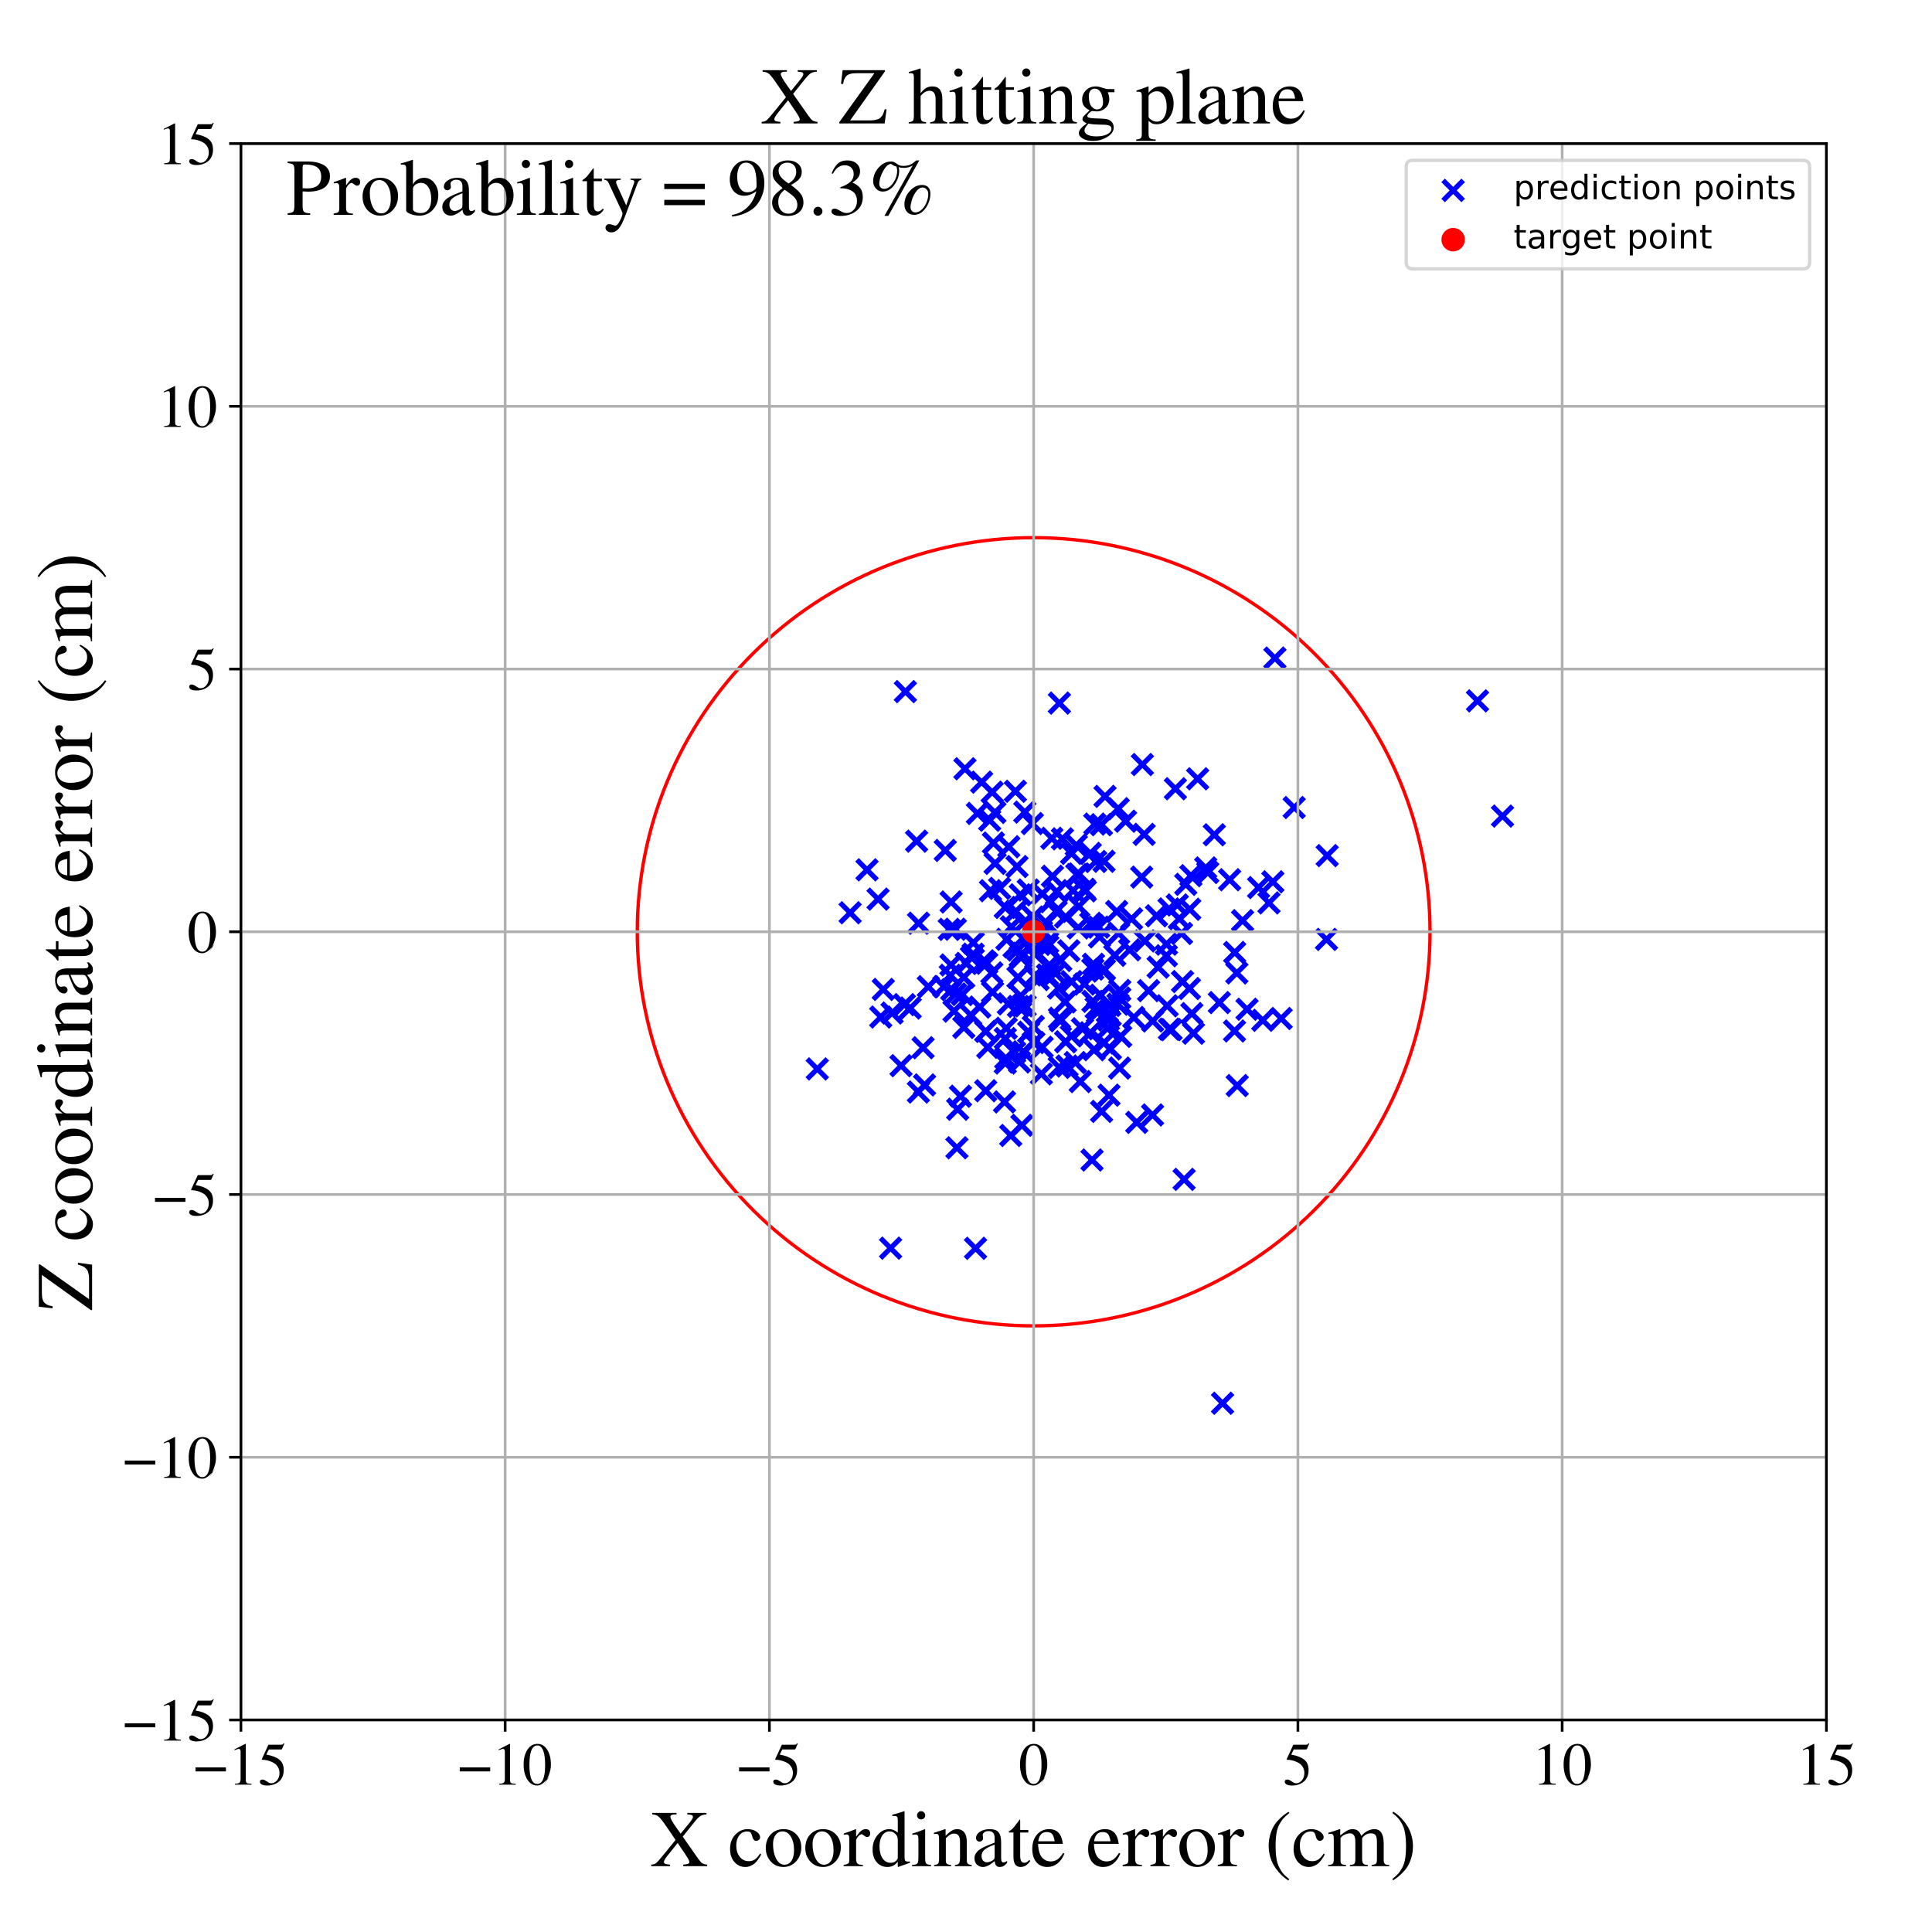 <?xml version="1.0" encoding="utf-8" standalone="no"?>
<!DOCTYPE svg PUBLIC "-//W3C//DTD SVG 1.1//EN"
  "http://www.w3.org/Graphics/SVG/1.1/DTD/svg11.dtd">
<!-- Created with matplotlib (https://matplotlib.org/) -->
<svg height="576pt" version="1.1" viewBox="0 0 576 576" width="576pt" xmlns="http://www.w3.org/2000/svg" xmlns:xlink="http://www.w3.org/1999/xlink">
 <defs>
  <style type="text/css">
*{stroke-linecap:butt;stroke-linejoin:round;}
  </style>
 </defs>
 <g id="figure_1">
  <g id="patch_1">
   <path d="M 0 576 
L 576 576 
L 576 0 
L 0 0 
z
" style="fill:#ffffff;"/>
  </g>
  <g id="axes_1">
   <g id="patch_2">
    <path d="M 71.822 512.784 
L 544.52 512.784 
L 544.52 42.802 
L 71.822 42.802 
z
" style="fill:#ffffff;"/>
   </g>
   <g id="PathCollection_1">
    <defs>
     <path d="M -3 3 
L 3 -3 
M -3 -3 
L 3 3 
" id="m4e9004f173" style="stroke:#0000ff;stroke-width:1.5;"/>
    </defs>
    <g clip-path="url(#p2af6bde72b)">
     <use style="fill:#0000ff;stroke:#0000ff;stroke-width:1.5;" x="265.519" xlink:href="#m4e9004f173" y="372.116"/>
     <use style="fill:#0000ff;stroke:#0000ff;stroke-width:1.5;" x="333.385" xlink:href="#m4e9004f173" y="241.1"/>
     <use style="fill:#0000ff;stroke:#0000ff;stroke-width:1.5;" x="317.712" xlink:href="#m4e9004f173" y="310.595"/>
     <use style="fill:#0000ff;stroke:#0000ff;stroke-width:1.5;" x="310.713" xlink:href="#m4e9004f173" y="312.217"/>
     <use style="fill:#0000ff;stroke:#0000ff;stroke-width:1.5;" x="321.65" xlink:href="#m4e9004f173" y="260.541"/>
     <use style="fill:#0000ff;stroke:#0000ff;stroke-width:1.5;" x="314.887" xlink:href="#m4e9004f173" y="271.712"/>
     <use style="fill:#0000ff;stroke:#0000ff;stroke-width:1.5;" x="355.815" xlink:href="#m4e9004f173" y="308.037"/>
     <use style="fill:#0000ff;stroke:#0000ff;stroke-width:1.5;" x="326.682" xlink:href="#m4e9004f173" y="256.839"/>
     <use style="fill:#0000ff;stroke:#0000ff;stroke-width:1.5;" x="308.006" xlink:href="#m4e9004f173" y="273.395"/>
     <use style="fill:#0000ff;stroke:#0000ff;stroke-width:1.5;" x="325.571" xlink:href="#m4e9004f173" y="345.839"/>
     <use style="fill:#0000ff;stroke:#0000ff;stroke-width:1.5;" x="281.817" xlink:href="#m4e9004f173" y="253.544"/>
     <use style="fill:#0000ff;stroke:#0000ff;stroke-width:1.5;" x="308.867" xlink:href="#m4e9004f173" y="278.735"/>
     <use style="fill:#0000ff;stroke:#0000ff;stroke-width:1.5;" x="337.352" xlink:href="#m4e9004f173" y="273.936"/>
     <use style="fill:#0000ff;stroke:#0000ff;stroke-width:1.5;" x="258.491" xlink:href="#m4e9004f173" y="259.332"/>
     <use style="fill:#0000ff;stroke:#0000ff;stroke-width:1.5;" x="305.1" xlink:href="#m4e9004f173" y="313.575"/>
     <use style="fill:#0000ff;stroke:#0000ff;stroke-width:1.5;" x="289.388" xlink:href="#m4e9004f173" y="302.623"/>
     <use style="fill:#0000ff;stroke:#0000ff;stroke-width:1.5;" x="298.038" xlink:href="#m4e9004f173" y="264.858"/>
     <use style="fill:#0000ff;stroke:#0000ff;stroke-width:1.5;" x="317.534" xlink:href="#m4e9004f173" y="298.718"/>
     <use style="fill:#0000ff;stroke:#0000ff;stroke-width:1.5;" x="295.051" xlink:href="#m4e9004f173" y="244.548"/>
     <use style="fill:#0000ff;stroke:#0000ff;stroke-width:1.5;" x="269.627" xlink:href="#m4e9004f173" y="299.515"/>
     <use style="fill:#0000ff;stroke:#0000ff;stroke-width:1.5;" x="285.293" xlink:href="#m4e9004f173" y="342.192"/>
     <use style="fill:#0000ff;stroke:#0000ff;stroke-width:1.5;" x="395.678" xlink:href="#m4e9004f173" y="255.086"/>
     <use style="fill:#0000ff;stroke:#0000ff;stroke-width:1.5;" x="290.134" xlink:href="#m4e9004f173" y="284.471"/>
     <use style="fill:#0000ff;stroke:#0000ff;stroke-width:1.5;" x="273.805" xlink:href="#m4e9004f173" y="325.577"/>
     <use style="fill:#0000ff;stroke:#0000ff;stroke-width:1.5;" x="268.634" xlink:href="#m4e9004f173" y="317.712"/>
     <use style="fill:#0000ff;stroke:#0000ff;stroke-width:1.5;" x="315.605" xlink:href="#m4e9004f173" y="294.573"/>
     <use style="fill:#0000ff;stroke:#0000ff;stroke-width:1.5;" x="310.468" xlink:href="#m4e9004f173" y="320.164"/>
     <use style="fill:#0000ff;stroke:#0000ff;stroke-width:1.5;" x="328.146" xlink:href="#m4e9004f173" y="296.72"/>
     <use style="fill:#0000ff;stroke:#0000ff;stroke-width:1.5;" x="350.428" xlink:href="#m4e9004f173" y="235.146"/>
     <use style="fill:#0000ff;stroke:#0000ff;stroke-width:1.5;" x="325.041" xlink:href="#m4e9004f173" y="307.925"/>
     <use style="fill:#0000ff;stroke:#0000ff;stroke-width:1.5;" x="275.643" xlink:href="#m4e9004f173" y="323.453"/>
     <use style="fill:#0000ff;stroke:#0000ff;stroke-width:1.5;" x="300.631" xlink:href="#m4e9004f173" y="299.292"/>
     <use style="fill:#0000ff;stroke:#0000ff;stroke-width:1.5;" x="302.32" xlink:href="#m4e9004f173" y="282.317"/>
     <use style="fill:#0000ff;stroke:#0000ff;stroke-width:1.5;" x="303.95" xlink:href="#m4e9004f173" y="316.614"/>
     <use style="fill:#0000ff;stroke:#0000ff;stroke-width:1.5;" x="353.516" xlink:href="#m4e9004f173" y="263.653"/>
     <use style="fill:#0000ff;stroke:#0000ff;stroke-width:1.5;" x="312.035" xlink:href="#m4e9004f173" y="275.274"/>
     <use style="fill:#0000ff;stroke:#0000ff;stroke-width:1.5;" x="273.268" xlink:href="#m4e9004f173" y="250.777"/>
     <use style="fill:#0000ff;stroke:#0000ff;stroke-width:1.5;" x="276.76" xlink:href="#m4e9004f173" y="294.165"/>
     <use style="fill:#0000ff;stroke:#0000ff;stroke-width:1.5;" x="310.626" xlink:href="#m4e9004f173" y="278.594"/>
     <use style="fill:#0000ff;stroke:#0000ff;stroke-width:1.5;" x="364.492" xlink:href="#m4e9004f173" y="418.361"/>
     <use style="fill:#0000ff;stroke:#0000ff;stroke-width:1.5;" x="321.463" xlink:href="#m4e9004f173" y="276.644"/>
     <use style="fill:#0000ff;stroke:#0000ff;stroke-width:1.5;" x="329.44" xlink:href="#m4e9004f173" y="237.432"/>
     <use style="fill:#0000ff;stroke:#0000ff;stroke-width:1.5;" x="320.591" xlink:href="#m4e9004f173" y="316.778"/>
     <use style="fill:#0000ff;stroke:#0000ff;stroke-width:1.5;" x="328.424" xlink:href="#m4e9004f173" y="331.352"/>
     <use style="fill:#0000ff;stroke:#0000ff;stroke-width:1.5;" x="295.701" xlink:href="#m4e9004f173" y="290.057"/>
     <use style="fill:#0000ff;stroke:#0000ff;stroke-width:1.5;" x="283.009" xlink:href="#m4e9004f173" y="277.081"/>
     <use style="fill:#0000ff;stroke:#0000ff;stroke-width:1.5;" x="293.867" xlink:href="#m4e9004f173" y="307.488"/>
     <use style="fill:#0000ff;stroke:#0000ff;stroke-width:1.5;" x="319.474" xlink:href="#m4e9004f173" y="254.432"/>
     <use style="fill:#0000ff;stroke:#0000ff;stroke-width:1.5;" x="295.915" xlink:href="#m4e9004f173" y="295.809"/>
     <use style="fill:#0000ff;stroke:#0000ff;stroke-width:1.5;" x="308.603" xlink:href="#m4e9004f173" y="284.491"/>
     <use style="fill:#0000ff;stroke:#0000ff;stroke-width:1.5;" x="327.797" xlink:href="#m4e9004f173" y="279.303"/>
     <use style="fill:#0000ff;stroke:#0000ff;stroke-width:1.5;" x="314.652" xlink:href="#m4e9004f173" y="290.169"/>
     <use style="fill:#0000ff;stroke:#0000ff;stroke-width:1.5;" x="321.622" xlink:href="#m4e9004f173" y="270.22"/>
     <use style="fill:#0000ff;stroke:#0000ff;stroke-width:1.5;" x="330.132" xlink:href="#m4e9004f173" y="306.573"/>
     <use style="fill:#0000ff;stroke:#0000ff;stroke-width:1.5;" x="326.184" xlink:href="#m4e9004f173" y="312.954"/>
     <use style="fill:#0000ff;stroke:#0000ff;stroke-width:1.5;" x="325.85" xlink:href="#m4e9004f173" y="298.529"/>
     <use style="fill:#0000ff;stroke:#0000ff;stroke-width:1.5;" x="316.144" xlink:href="#m4e9004f173" y="304.325"/>
     <use style="fill:#0000ff;stroke:#0000ff;stroke-width:1.5;" x="296.615" xlink:href="#m4e9004f173" y="242.216"/>
     <use style="fill:#0000ff;stroke:#0000ff;stroke-width:1.5;" x="360.077" xlink:href="#m4e9004f173" y="260.12"/>
     <use style="fill:#0000ff;stroke:#0000ff;stroke-width:1.5;" x="333.796" xlink:href="#m4e9004f173" y="318.436"/>
     <use style="fill:#0000ff;stroke:#0000ff;stroke-width:1.5;" x="315.044" xlink:href="#m4e9004f173" y="265.853"/>
     <use style="fill:#0000ff;stroke:#0000ff;stroke-width:1.5;" x="348.652" xlink:href="#m4e9004f173" y="306.842"/>
     <use style="fill:#0000ff;stroke:#0000ff;stroke-width:1.5;" x="290.84" xlink:href="#m4e9004f173" y="372.166"/>
     <use style="fill:#0000ff;stroke:#0000ff;stroke-width:1.5;" x="315.841" xlink:href="#m4e9004f173" y="209.621"/>
     <use style="fill:#0000ff;stroke:#0000ff;stroke-width:1.5;" x="312.298" xlink:href="#m4e9004f173" y="290.664"/>
     <use style="fill:#0000ff;stroke:#0000ff;stroke-width:1.5;" x="363.535" xlink:href="#m4e9004f173" y="298.908"/>
     <use style="fill:#0000ff;stroke:#0000ff;stroke-width:1.5;" x="301.526" xlink:href="#m4e9004f173" y="276.332"/>
     <use style="fill:#0000ff;stroke:#0000ff;stroke-width:1.5;" x="309.925" xlink:href="#m4e9004f173" y="281.546"/>
     <use style="fill:#0000ff;stroke:#0000ff;stroke-width:1.5;" x="304.864" xlink:href="#m4e9004f173" y="284.223"/>
     <use style="fill:#0000ff;stroke:#0000ff;stroke-width:1.5;" x="304.665" xlink:href="#m4e9004f173" y="335.494"/>
     <use style="fill:#0000ff;stroke:#0000ff;stroke-width:1.5;" x="285.522" xlink:href="#m4e9004f173" y="330.699"/>
     <use style="fill:#0000ff;stroke:#0000ff;stroke-width:1.5;" x="302.872" xlink:href="#m4e9004f173" y="271.724"/>
     <use style="fill:#0000ff;stroke:#0000ff;stroke-width:1.5;" x="566.566" xlink:href="#m4e9004f173" y="264.834"/>
     <use style="fill:#0000ff;stroke:#0000ff;stroke-width:1.5;" x="320.88" xlink:href="#m4e9004f173" y="252.003"/>
     <use style="fill:#0000ff;stroke:#0000ff;stroke-width:1.5;" x="261.783" xlink:href="#m4e9004f173" y="268.059"/>
     <use style="fill:#0000ff;stroke:#0000ff;stroke-width:1.5;" x="319.403" xlink:href="#m4e9004f173" y="308.833"/>
     <use style="fill:#0000ff;stroke:#0000ff;stroke-width:1.5;" x="333.492" xlink:href="#m4e9004f173" y="278.267"/>
     <use style="fill:#0000ff;stroke:#0000ff;stroke-width:1.5;" x="296.666" xlink:href="#m4e9004f173" y="257.406"/>
     <use style="fill:#0000ff;stroke:#0000ff;stroke-width:1.5;" x="296.175" xlink:href="#m4e9004f173" y="251.328"/>
     <use style="fill:#0000ff;stroke:#0000ff;stroke-width:1.5;" x="348.541" xlink:href="#m4e9004f173" y="270.989"/>
     <use style="fill:#0000ff;stroke:#0000ff;stroke-width:1.5;" x="313.781" xlink:href="#m4e9004f173" y="261.251"/>
     <use style="fill:#0000ff;stroke:#0000ff;stroke-width:1.5;" x="338.023" xlink:href="#m4e9004f173" y="303.349"/>
     <use style="fill:#0000ff;stroke:#0000ff;stroke-width:1.5;" x="353.025" xlink:href="#m4e9004f173" y="351.617"/>
     <use style="fill:#0000ff;stroke:#0000ff;stroke-width:1.5;" x="295.799" xlink:href="#m4e9004f173" y="236.168"/>
     <use style="fill:#0000ff;stroke:#0000ff;stroke-width:1.5;" x="299.713" xlink:href="#m4e9004f173" y="270.535"/>
     <use style="fill:#0000ff;stroke:#0000ff;stroke-width:1.5;" x="329.164" xlink:href="#m4e9004f173" y="256.78"/>
     <use style="fill:#0000ff;stroke:#0000ff;stroke-width:1.5;" x="343.618" xlink:href="#m4e9004f173" y="332.408"/>
     <use style="fill:#0000ff;stroke:#0000ff;stroke-width:1.5;" x="368.057" xlink:href="#m4e9004f173" y="307.372"/>
     <use style="fill:#0000ff;stroke:#0000ff;stroke-width:1.5;" x="379.485" xlink:href="#m4e9004f173" y="262.9"/>
     <use style="fill:#0000ff;stroke:#0000ff;stroke-width:1.5;" x="366.605" xlink:href="#m4e9004f173" y="262.279"/>
     <use style="fill:#0000ff;stroke:#0000ff;stroke-width:1.5;" x="287.336" xlink:href="#m4e9004f173" y="291.37"/>
     <use style="fill:#0000ff;stroke:#0000ff;stroke-width:1.5;" x="243.664" xlink:href="#m4e9004f173" y="318.691"/>
     <use style="fill:#0000ff;stroke:#0000ff;stroke-width:1.5;" x="316.257" xlink:href="#m4e9004f173" y="286.358"/>
     <use style="fill:#0000ff;stroke:#0000ff;stroke-width:1.5;" x="330.629" xlink:href="#m4e9004f173" y="326.503"/>
     <use style="fill:#0000ff;stroke:#0000ff;stroke-width:1.5;" x="368.103" xlink:href="#m4e9004f173" y="283.966"/>
     <use style="fill:#0000ff;stroke:#0000ff;stroke-width:1.5;" x="330.877" xlink:href="#m4e9004f173" y="299.762"/>
     <use style="fill:#0000ff;stroke:#0000ff;stroke-width:1.5;" x="313.589" xlink:href="#m4e9004f173" y="249.931"/>
     <use style="fill:#0000ff;stroke:#0000ff;stroke-width:1.5;" x="303.485" xlink:href="#m4e9004f173" y="283.234"/>
     <use style="fill:#0000ff;stroke:#0000ff;stroke-width:1.5;" x="312.86" xlink:href="#m4e9004f173" y="287.72"/>
     <use style="fill:#0000ff;stroke:#0000ff;stroke-width:1.5;" x="281.389" xlink:href="#m4e9004f173" y="294.14"/>
     <use style="fill:#0000ff;stroke:#0000ff;stroke-width:1.5;" x="332.927" xlink:href="#m4e9004f173" y="271.749"/>
     <use style="fill:#0000ff;stroke:#0000ff;stroke-width:1.5;" x="340.586" xlink:href="#m4e9004f173" y="227.938"/>
     <use style="fill:#0000ff;stroke:#0000ff;stroke-width:1.5;" x="375.231" xlink:href="#m4e9004f173" y="264.618"/>
     <use style="fill:#0000ff;stroke:#0000ff;stroke-width:1.5;" x="440.495" xlink:href="#m4e9004f173" y="208.956"/>
     <use style="fill:#0000ff;stroke:#0000ff;stroke-width:1.5;" x="327.195" xlink:href="#m4e9004f173" y="301.833"/>
     <use style="fill:#0000ff;stroke:#0000ff;stroke-width:1.5;" x="380.093" xlink:href="#m4e9004f173" y="196.196"/>
     <use style="fill:#0000ff;stroke:#0000ff;stroke-width:1.5;" x="310.73" xlink:href="#m4e9004f173" y="266.505"/>
     <use style="fill:#0000ff;stroke:#0000ff;stroke-width:1.5;" x="395.47" xlink:href="#m4e9004f173" y="280.071"/>
     <use style="fill:#0000ff;stroke:#0000ff;stroke-width:1.5;" x="378.325" xlink:href="#m4e9004f173" y="269.187"/>
     <use style="fill:#0000ff;stroke:#0000ff;stroke-width:1.5;" x="265.947" xlink:href="#m4e9004f173" y="302.018"/>
     <use style="fill:#0000ff;stroke:#0000ff;stroke-width:1.5;" x="333.834" xlink:href="#m4e9004f173" y="295.284"/>
     <use style="fill:#0000ff;stroke:#0000ff;stroke-width:1.5;" x="333.301" xlink:href="#m4e9004f173" y="299.395"/>
     <use style="fill:#0000ff;stroke:#0000ff;stroke-width:1.5;" x="283.557" xlink:href="#m4e9004f173" y="268.922"/>
     <use style="fill:#0000ff;stroke:#0000ff;stroke-width:1.5;" x="347.773" xlink:href="#m4e9004f173" y="281.488"/>
     <use style="fill:#0000ff;stroke:#0000ff;stroke-width:1.5;" x="299.707" xlink:href="#m4e9004f173" y="316.925"/>
     <use style="fill:#0000ff;stroke:#0000ff;stroke-width:1.5;" x="349.154" xlink:href="#m4e9004f173" y="306.961"/>
     <use style="fill:#0000ff;stroke:#0000ff;stroke-width:1.5;" x="331.047" xlink:href="#m4e9004f173" y="312.716"/>
     <use style="fill:#0000ff;stroke:#0000ff;stroke-width:1.5;" x="271.363" xlink:href="#m4e9004f173" y="300.539"/>
     <use style="fill:#0000ff;stroke:#0000ff;stroke-width:1.5;" x="322.07" xlink:href="#m4e9004f173" y="322.453"/>
     <use style="fill:#0000ff;stroke:#0000ff;stroke-width:1.5;" x="283.514" xlink:href="#m4e9004f173" y="287.691"/>
     <use style="fill:#0000ff;stroke:#0000ff;stroke-width:1.5;" x="317.7" xlink:href="#m4e9004f173" y="273.398"/>
     <use style="fill:#0000ff;stroke:#0000ff;stroke-width:1.5;" x="447.952" xlink:href="#m4e9004f173" y="243.309"/>
     <use style="fill:#0000ff;stroke:#0000ff;stroke-width:1.5;" x="302.718" xlink:href="#m4e9004f173" y="235.91"/>
     <use style="fill:#0000ff;stroke:#0000ff;stroke-width:1.5;" x="262.582" xlink:href="#m4e9004f173" y="303.211"/>
     <use style="fill:#0000ff;stroke:#0000ff;stroke-width:1.5;" x="354.611" xlink:href="#m4e9004f173" y="294.72"/>
     <use style="fill:#0000ff;stroke:#0000ff;stroke-width:1.5;" x="299.486" xlink:href="#m4e9004f173" y="328.519"/>
     <use style="fill:#0000ff;stroke:#0000ff;stroke-width:1.5;" x="287.681" xlink:href="#m4e9004f173" y="229.196"/>
     <use style="fill:#0000ff;stroke:#0000ff;stroke-width:1.5;" x="288.103" xlink:href="#m4e9004f173" y="287.229"/>
     <use style="fill:#0000ff;stroke:#0000ff;stroke-width:1.5;" x="295.297" xlink:href="#m4e9004f173" y="265.556"/>
     <use style="fill:#0000ff;stroke:#0000ff;stroke-width:1.5;" x="355.332" xlink:href="#m4e9004f173" y="302.18"/>
     <use style="fill:#0000ff;stroke:#0000ff;stroke-width:1.5;" x="309.503" xlink:href="#m4e9004f173" y="292.043"/>
     <use style="fill:#0000ff;stroke:#0000ff;stroke-width:1.5;" x="319.927" xlink:href="#m4e9004f173" y="265.517"/>
     <use style="fill:#0000ff;stroke:#0000ff;stroke-width:1.5;" x="293.369" xlink:href="#m4e9004f173" y="286.455"/>
     <use style="fill:#0000ff;stroke:#0000ff;stroke-width:1.5;" x="304.451" xlink:href="#m4e9004f173" y="285.439"/>
     <use style="fill:#0000ff;stroke:#0000ff;stroke-width:1.5;" x="300.189" xlink:href="#m4e9004f173" y="280.042"/>
     <use style="fill:#0000ff;stroke:#0000ff;stroke-width:1.5;" x="323.569" xlink:href="#m4e9004f173" y="265.597"/>
     <use style="fill:#0000ff;stroke:#0000ff;stroke-width:1.5;" x="299.99" xlink:href="#m4e9004f173" y="306.567"/>
     <use style="fill:#0000ff;stroke:#0000ff;stroke-width:1.5;" x="315.868" xlink:href="#m4e9004f173" y="303.584"/>
     <use style="fill:#0000ff;stroke:#0000ff;stroke-width:1.5;" x="307.495" xlink:href="#m4e9004f173" y="278.126"/>
     <use style="fill:#0000ff;stroke:#0000ff;stroke-width:1.5;" x="326.003" xlink:href="#m4e9004f173" y="287.493"/>
     <use style="fill:#0000ff;stroke:#0000ff;stroke-width:1.5;" x="359.467" xlink:href="#m4e9004f173" y="258.755"/>
     <use style="fill:#0000ff;stroke:#0000ff;stroke-width:1.5;" x="307.773" xlink:href="#m4e9004f173" y="245.531"/>
     <use style="fill:#0000ff;stroke:#0000ff;stroke-width:1.5;" x="299.715" xlink:href="#m4e9004f173" y="309.627"/>
     <use style="fill:#0000ff;stroke:#0000ff;stroke-width:1.5;" x="381.955" xlink:href="#m4e9004f173" y="303.653"/>
     <use style="fill:#0000ff;stroke:#0000ff;stroke-width:1.5;" x="305.085" xlink:href="#m4e9004f173" y="275.237"/>
     <use style="fill:#0000ff;stroke:#0000ff;stroke-width:1.5;" x="335.57" xlink:href="#m4e9004f173" y="244.83"/>
     <use style="fill:#0000ff;stroke:#0000ff;stroke-width:1.5;" x="301.333" xlink:href="#m4e9004f173" y="338.522"/>
     <use style="fill:#0000ff;stroke:#0000ff;stroke-width:1.5;" x="308.22" xlink:href="#m4e9004f173" y="310.818"/>
     <use style="fill:#0000ff;stroke:#0000ff;stroke-width:1.5;" x="293.874" xlink:href="#m4e9004f173" y="325.191"/>
     <use style="fill:#0000ff;stroke:#0000ff;stroke-width:1.5;" x="284.417" xlink:href="#m4e9004f173" y="301.45"/>
     <use style="fill:#0000ff;stroke:#0000ff;stroke-width:1.5;" x="294.5" xlink:href="#m4e9004f173" y="312.248"/>
     <use style="fill:#0000ff;stroke:#0000ff;stroke-width:1.5;" x="304.907" xlink:href="#m4e9004f173" y="299.871"/>
     <use style="fill:#0000ff;stroke:#0000ff;stroke-width:1.5;" x="312.344" xlink:href="#m4e9004f173" y="280.992"/>
     <use style="fill:#0000ff;stroke:#0000ff;stroke-width:1.5;" x="329.275" xlink:href="#m4e9004f173" y="289.077"/>
     <use style="fill:#0000ff;stroke:#0000ff;stroke-width:1.5;" x="343.659" xlink:href="#m4e9004f173" y="304.394"/>
     <use style="fill:#0000ff;stroke:#0000ff;stroke-width:1.5;" x="292.658" xlink:href="#m4e9004f173" y="233.188"/>
     <use style="fill:#0000ff;stroke:#0000ff;stroke-width:1.5;" x="275.198" xlink:href="#m4e9004f173" y="312.368"/>
     <use style="fill:#0000ff;stroke:#0000ff;stroke-width:1.5;" x="330.985" xlink:href="#m4e9004f173" y="302.741"/>
     <use style="fill:#0000ff;stroke:#0000ff;stroke-width:1.5;" x="300.759" xlink:href="#m4e9004f173" y="252.439"/>
     <use style="fill:#0000ff;stroke:#0000ff;stroke-width:1.5;" x="332.35" xlink:href="#m4e9004f173" y="284.818"/>
     <use style="fill:#0000ff;stroke:#0000ff;stroke-width:1.5;" x="340.379" xlink:href="#m4e9004f173" y="261.504"/>
     <use style="fill:#0000ff;stroke:#0000ff;stroke-width:1.5;" x="305.533" xlink:href="#m4e9004f173" y="242.116"/>
     <use style="fill:#0000ff;stroke:#0000ff;stroke-width:1.5;" x="371.792" xlink:href="#m4e9004f173" y="300.893"/>
     <use style="fill:#0000ff;stroke:#0000ff;stroke-width:1.5;" x="328.38" xlink:href="#m4e9004f173" y="245.868"/>
     <use style="fill:#0000ff;stroke:#0000ff;stroke-width:1.5;" x="315.801" xlink:href="#m4e9004f173" y="318.229"/>
     <use style="fill:#0000ff;stroke:#0000ff;stroke-width:1.5;" x="329.048" xlink:href="#m4e9004f173" y="310.948"/>
     <use style="fill:#0000ff;stroke:#0000ff;stroke-width:1.5;" x="341.113" xlink:href="#m4e9004f173" y="248.751"/>
     <use style="fill:#0000ff;stroke:#0000ff;stroke-width:1.5;" x="303.199" xlink:href="#m4e9004f173" y="258.354"/>
     <use style="fill:#0000ff;stroke:#0000ff;stroke-width:1.5;" x="325.198" xlink:href="#m4e9004f173" y="275.277"/>
     <use style="fill:#0000ff;stroke:#0000ff;stroke-width:1.5;" x="308.058" xlink:href="#m4e9004f173" y="306.024"/>
     <use style="fill:#0000ff;stroke:#0000ff;stroke-width:1.5;" x="303.496" xlink:href="#m4e9004f173" y="291.407"/>
     <use style="fill:#0000ff;stroke:#0000ff;stroke-width:1.5;" x="323.294" xlink:href="#m4e9004f173" y="265.128"/>
     <use style="fill:#0000ff;stroke:#0000ff;stroke-width:1.5;" x="273.856" xlink:href="#m4e9004f173" y="275.241"/>
     <use style="fill:#0000ff;stroke:#0000ff;stroke-width:1.5;" x="304.298" xlink:href="#m4e9004f173" y="296.927"/>
     <use style="fill:#0000ff;stroke:#0000ff;stroke-width:1.5;" x="305.635" xlink:href="#m4e9004f173" y="299.865"/>
     <use style="fill:#0000ff;stroke:#0000ff;stroke-width:1.5;" x="322.733" xlink:href="#m4e9004f173" y="306.717"/>
     <use style="fill:#0000ff;stroke:#0000ff;stroke-width:1.5;" x="326.398" xlink:href="#m4e9004f173" y="245.685"/>
     <use style="fill:#0000ff;stroke:#0000ff;stroke-width:1.5;" x="306.688" xlink:href="#m4e9004f173" y="307.743"/>
     <use style="fill:#0000ff;stroke:#0000ff;stroke-width:1.5;" x="327.534" xlink:href="#m4e9004f173" y="276.412"/>
     <use style="fill:#0000ff;stroke:#0000ff;stroke-width:1.5;" x="319.465" xlink:href="#m4e9004f173" y="292.652"/>
     <use style="fill:#0000ff;stroke:#0000ff;stroke-width:1.5;" x="362.031" xlink:href="#m4e9004f173" y="248.878"/>
     <use style="fill:#0000ff;stroke:#0000ff;stroke-width:1.5;" x="302.496" xlink:href="#m4e9004f173" y="313.749"/>
     <use style="fill:#0000ff;stroke:#0000ff;stroke-width:1.5;" x="299.844" xlink:href="#m4e9004f173" y="315.496"/>
     <use style="fill:#0000ff;stroke:#0000ff;stroke-width:1.5;" x="284.813" xlink:href="#m4e9004f173" y="277.032"/>
     <use style="fill:#0000ff;stroke:#0000ff;stroke-width:1.5;" x="357.061" xlink:href="#m4e9004f173" y="232.19"/>
     <use style="fill:#0000ff;stroke:#0000ff;stroke-width:1.5;" x="289.627" xlink:href="#m4e9004f173" y="285.429"/>
     <use style="fill:#0000ff;stroke:#0000ff;stroke-width:1.5;" x="253.451" xlink:href="#m4e9004f173" y="272.126"/>
     <use style="fill:#0000ff;stroke:#0000ff;stroke-width:1.5;" x="347.962" xlink:href="#m4e9004f173" y="299.869"/>
     <use style="fill:#0000ff;stroke:#0000ff;stroke-width:1.5;" x="290.173" xlink:href="#m4e9004f173" y="281.061"/>
     <use style="fill:#0000ff;stroke:#0000ff;stroke-width:1.5;" x="345.287" xlink:href="#m4e9004f173" y="288.342"/>
     <use style="fill:#0000ff;stroke:#0000ff;stroke-width:1.5;" x="316.751" xlink:href="#m4e9004f173" y="250.09"/>
     <use style="fill:#0000ff;stroke:#0000ff;stroke-width:1.5;" x="325.051" xlink:href="#m4e9004f173" y="254.414"/>
     <use style="fill:#0000ff;stroke:#0000ff;stroke-width:1.5;" x="368.745" xlink:href="#m4e9004f173" y="290.076"/>
     <use style="fill:#0000ff;stroke:#0000ff;stroke-width:1.5;" x="286.892" xlink:href="#m4e9004f173" y="296.506"/>
     <use style="fill:#0000ff;stroke:#0000ff;stroke-width:1.5;" x="304.185" xlink:href="#m4e9004f173" y="266.778"/>
     <use style="fill:#0000ff;stroke:#0000ff;stroke-width:1.5;" x="352.251" xlink:href="#m4e9004f173" y="278.299"/>
     <use style="fill:#0000ff;stroke:#0000ff;stroke-width:1.5;" x="368.859" xlink:href="#m4e9004f173" y="323.649"/>
     <use style="fill:#0000ff;stroke:#0000ff;stroke-width:1.5;" x="342.437" xlink:href="#m4e9004f173" y="295.343"/>
     <use style="fill:#0000ff;stroke:#0000ff;stroke-width:1.5;" x="318.65" xlink:href="#m4e9004f173" y="283.466"/>
     <use style="fill:#0000ff;stroke:#0000ff;stroke-width:1.5;" x="344.801" xlink:href="#m4e9004f173" y="273.032"/>
     <use style="fill:#0000ff;stroke:#0000ff;stroke-width:1.5;" x="355.047" xlink:href="#m4e9004f173" y="261.076"/>
     <use style="fill:#0000ff;stroke:#0000ff;stroke-width:1.5;" x="347.738" xlink:href="#m4e9004f173" y="284.943"/>
     <use style="fill:#0000ff;stroke:#0000ff;stroke-width:1.5;" x="338.901" xlink:href="#m4e9004f173" y="334.623"/>
     <use style="fill:#0000ff;stroke:#0000ff;stroke-width:1.5;" x="328.852" xlink:href="#m4e9004f173" y="289.503"/>
     <use style="fill:#0000ff;stroke:#0000ff;stroke-width:1.5;" x="313.216" xlink:href="#m4e9004f173" y="268.842"/>
     <use style="fill:#0000ff;stroke:#0000ff;stroke-width:1.5;" x="303.641" xlink:href="#m4e9004f173" y="300.055"/>
     <use style="fill:#0000ff;stroke:#0000ff;stroke-width:1.5;" x="336.794" xlink:href="#m4e9004f173" y="283.172"/>
     <use style="fill:#0000ff;stroke:#0000ff;stroke-width:1.5;" x="330.468" xlink:href="#m4e9004f173" y="304.103"/>
     <use style="fill:#0000ff;stroke:#0000ff;stroke-width:1.5;" x="291.405" xlink:href="#m4e9004f173" y="242.511"/>
     <use style="fill:#0000ff;stroke:#0000ff;stroke-width:1.5;" x="351.595" xlink:href="#m4e9004f173" y="273.882"/>
     <use style="fill:#0000ff;stroke:#0000ff;stroke-width:1.5;" x="326.814" xlink:href="#m4e9004f173" y="300.472"/>
     <use style="fill:#0000ff;stroke:#0000ff;stroke-width:1.5;" x="325.798" xlink:href="#m4e9004f173" y="288.932"/>
     <use style="fill:#0000ff;stroke:#0000ff;stroke-width:1.5;" x="269.927" xlink:href="#m4e9004f173" y="206.192"/>
     <use style="fill:#0000ff;stroke:#0000ff;stroke-width:1.5;" x="352.553" xlink:href="#m4e9004f173" y="292.638"/>
     <use style="fill:#0000ff;stroke:#0000ff;stroke-width:1.5;" x="321.021" xlink:href="#m4e9004f173" y="260.747"/>
     <use style="fill:#0000ff;stroke:#0000ff;stroke-width:1.5;" x="292.11" xlink:href="#m4e9004f173" y="300.248"/>
     <use style="fill:#0000ff;stroke:#0000ff;stroke-width:1.5;" x="385.839" xlink:href="#m4e9004f173" y="240.753"/>
     <use style="fill:#0000ff;stroke:#0000ff;stroke-width:1.5;" x="333.854" xlink:href="#m4e9004f173" y="297.551"/>
     <use style="fill:#0000ff;stroke:#0000ff;stroke-width:1.5;" x="334.11" xlink:href="#m4e9004f173" y="308.989"/>
     <use style="fill:#0000ff;stroke:#0000ff;stroke-width:1.5;" x="376.48" xlink:href="#m4e9004f173" y="304.188"/>
     <use style="fill:#0000ff;stroke:#0000ff;stroke-width:1.5;" x="284.896" xlink:href="#m4e9004f173" y="296.328"/>
     <use style="fill:#0000ff;stroke:#0000ff;stroke-width:1.5;" x="308.772" xlink:href="#m4e9004f173" y="290.674"/>
     <use style="fill:#0000ff;stroke:#0000ff;stroke-width:1.5;" x="310.515" xlink:href="#m4e9004f173" y="277.704"/>
     <use style="fill:#0000ff;stroke:#0000ff;stroke-width:1.5;" x="294.179" xlink:href="#m4e9004f173" y="287.176"/>
     <use style="fill:#0000ff;stroke:#0000ff;stroke-width:1.5;" x="283.734" xlink:href="#m4e9004f173" y="295.044"/>
     <use style="fill:#0000ff;stroke:#0000ff;stroke-width:1.5;" x="286.36" xlink:href="#m4e9004f173" y="326.818"/>
     <use style="fill:#0000ff;stroke:#0000ff;stroke-width:1.5;" x="304.143" xlink:href="#m4e9004f173" y="285.168"/>
     <use style="fill:#0000ff;stroke:#0000ff;stroke-width:1.5;" x="350.991" xlink:href="#m4e9004f173" y="269.799"/>
     <use style="fill:#0000ff;stroke:#0000ff;stroke-width:1.5;" x="323.327" xlink:href="#m4e9004f173" y="293.381"/>
     <use style="fill:#0000ff;stroke:#0000ff;stroke-width:1.5;" x="326.038" xlink:href="#m4e9004f173" y="276.036"/>
     <use style="fill:#0000ff;stroke:#0000ff;stroke-width:1.5;" x="283.321" xlink:href="#m4e9004f173" y="290.778"/>
     <use style="fill:#0000ff;stroke:#0000ff;stroke-width:1.5;" x="312.388" xlink:href="#m4e9004f173" y="282.119"/>
     <use style="fill:#0000ff;stroke:#0000ff;stroke-width:1.5;" x="354.704" xlink:href="#m4e9004f173" y="271.085"/>
     <use style="fill:#0000ff;stroke:#0000ff;stroke-width:1.5;" x="318.108" xlink:href="#m4e9004f173" y="317.82"/>
     <use style="fill:#0000ff;stroke:#0000ff;stroke-width:1.5;" x="287.348" xlink:href="#m4e9004f173" y="306.31"/>
     <use style="fill:#0000ff;stroke:#0000ff;stroke-width:1.5;" x="306.567" xlink:href="#m4e9004f173" y="265.344"/>
     <use style="fill:#0000ff;stroke:#0000ff;stroke-width:1.5;" x="370.455" xlink:href="#m4e9004f173" y="274.476"/>
     <use style="fill:#0000ff;stroke:#0000ff;stroke-width:1.5;" x="263.344" xlink:href="#m4e9004f173" y="294.992"/>
     <use style="fill:#0000ff;stroke:#0000ff;stroke-width:1.5;" x="341.317" xlink:href="#m4e9004f173" y="280.52"/>
    </g>
   </g>
   <g id="PathCollection_2">
    <defs>
     <path d="M 0 3 
C 0.796 3 1.559 2.684 2.121 2.121 
C 2.684 1.559 3 0.796 3 0 
C 3 -0.796 2.684 -1.559 2.121 -2.121 
C 1.559 -2.684 0.796 -3 0 -3 
C -0.796 -3 -1.559 -2.684 -2.121 -2.121 
C -2.684 -1.559 -3 -0.796 -3 0 
C -3 0.796 -2.684 1.559 -2.121 2.121 
C -1.559 2.684 -0.796 3 0 3 
z
" id="m000b1bdcfa" style="stroke:#ff0000;"/>
    </defs>
    <g clip-path="url(#p2af6bde72b)">
     <use style="fill:#ff0000;stroke:#ff0000;" x="308.171" xlink:href="#m000b1bdcfa" y="277.793"/>
    </g>
   </g>
   <g id="patch_3">
    <path clip-path="url(#p2af6bde72b)" d="M 308.171 395.288 
C 339.511 395.288 369.572 382.908 391.733 360.875 
C 413.894 338.841 426.346 308.953 426.346 277.793 
C 426.346 246.633 413.894 216.745 391.733 194.711 
C 369.572 172.677 339.511 160.297 308.171 160.297 
C 276.831 160.297 246.77 172.677 224.609 194.711 
C 202.448 216.745 189.997 246.633 189.997 277.793 
C 189.997 308.953 202.448 338.841 224.609 360.875 
C 246.77 382.908 276.831 395.288 308.171 395.288 
z
" style="fill:none;stroke:#ff0000;stroke-linejoin:miter;"/>
   </g>
   <g id="matplotlib.axis_1">
    <g id="xtick_1">
     <g id="line2d_1">
      <path clip-path="url(#p2af6bde72b)" d="M 71.822 512.784 
L 71.822 42.802 
" style="fill:none;stroke:#b0b0b0;stroke-linecap:square;stroke-width:0.8;"/>
     </g>
     <g id="line2d_2">
      <defs>
       <path d="M 0 0 
L 0 3.5 
" id="m74f0ea7458" style="stroke:#000000;stroke-width:0.8;"/>
      </defs>
      <g>
       <use style="stroke:#000000;stroke-width:0.8;" x="71.822" xlink:href="#m74f0ea7458" y="512.784"/>
      </g>
     </g>
     <g id="text_1">
      <!-- −15 -->
      <defs>
       <path d="M 3 22 
L 3 28.594 
L 53.406 28.594 
L 53.406 22 
z
" id="FreeSerif-8722"/>
       <path d="M 18.297 59.297 
Q 16.5 59.297 11.094 57.094 
L 11.094 58.5 
L 29.094 67.594 
L 29.906 67.406 
L 29.906 7.406 
Q 29.906 3.797 31.703 2.688 
Q 33.5 1.594 39.406 1.5 
L 39.406 0 
L 11.797 0 
L 11.797 1.5 
Q 17.406 1.703 19.344 3.141 
Q 21.297 4.594 21.297 9.297 
L 21.297 54.594 
Q 21.297 59.297 18.297 59.297 
z
" id="FreeSerif-49"/>
       <path d="M 35.703 19.406 
Q 35.703 24.703 33.344 28.797 
Q 31 32.906 27.641 35.156 
Q 24.297 37.406 20.141 38.844 
Q 16 40.297 12.953 40.75 
Q 9.906 41.203 7.594 41.203 
Q 6.406 41.203 6.406 42 
Q 6.406 42.297 6.5 42.5 
L 17.406 66.203 
L 38.297 66.203 
Q 39.906 66.203 40.844 66.703 
Q 41.797 67.203 42.906 68.797 
L 43.797 68.094 
L 40 59.203 
Q 39.594 58.297 37.703 58.297 
L 18.094 58.297 
L 13.906 49.797 
Q 28.5 47.203 35.594 41.344 
Q 42.703 35.5 42.703 24.203 
Q 42.703 18.297 40.844 13.688 
Q 39 9.094 36.141 6.297 
Q 33.297 3.5 29.547 1.703 
Q 25.797 -0.094 22.344 -0.75 
Q 18.906 -1.406 15.406 -1.406 
Q 9.797 -1.406 6.5 0.25 
Q 3.203 1.906 3.203 4.797 
Q 3.203 8.5 7.5 8.5 
Q 10.297 8.5 14.75 5.391 
Q 19.203 2.297 21.797 2.297 
Q 27.703 2.297 31.703 7.25 
Q 35.703 12.203 35.703 19.406 
z
" id="FreeSerif-53"/>
      </defs>
      <g transform="translate(57.746 532.077)scale(0.18 -0.18)">
       <use xlink:href="#FreeSerif-8722"/>
       <use x="56.4" xlink:href="#FreeSerif-49"/>
       <use x="106.4" xlink:href="#FreeSerif-53"/>
      </g>
     </g>
    </g>
    <g id="xtick_2">
     <g id="line2d_3">
      <path clip-path="url(#p2af6bde72b)" d="M 150.605 512.784 
L 150.605 42.802 
" style="fill:none;stroke:#b0b0b0;stroke-linecap:square;stroke-width:0.8;"/>
     </g>
     <g id="line2d_4">
      <g>
       <use style="stroke:#000000;stroke-width:0.8;" x="150.605" xlink:href="#m74f0ea7458" y="512.784"/>
      </g>
     </g>
     <g id="text_2">
      <!-- −10 -->
      <defs>
       <path d="M 47.594 17.797 
Q 35.203 -1.406 25 -1.406 
Q 14.797 -1.406 8.594 8.391 
Q 2.406 18.203 2.406 33.594 
Q 2.406 48.094 8.594 57.844 
Q 14.797 67.594 25.406 67.594 
Q 35.203 67.594 41.391 58 
Q 47.594 48.406 47.594 33 
Q 47.594 17.797 35.203 -1.406 
z
M 25.094 65 
Q 12 65 12 32.703 
Q 12 1.203 25 1.203 
Q 38 1.203 38 32.797 
Q 38 48.5 34.703 56.75 
Q 31.406 65 25.094 65 
z
" id="FreeSerif-48"/>
      </defs>
      <g transform="translate(136.529 532.077)scale(0.18 -0.18)">
       <use xlink:href="#FreeSerif-8722"/>
       <use x="56.4" xlink:href="#FreeSerif-49"/>
       <use x="106.4" xlink:href="#FreeSerif-48"/>
      </g>
     </g>
    </g>
    <g id="xtick_3">
     <g id="line2d_5">
      <path clip-path="url(#p2af6bde72b)" d="M 229.388 512.784 
L 229.388 42.802 
" style="fill:none;stroke:#b0b0b0;stroke-linecap:square;stroke-width:0.8;"/>
     </g>
     <g id="line2d_6">
      <g>
       <use style="stroke:#000000;stroke-width:0.8;" x="229.388" xlink:href="#m74f0ea7458" y="512.784"/>
      </g>
     </g>
     <g id="text_3">
      <!-- −5 -->
      <g transform="translate(219.812 532.077)scale(0.18 -0.18)">
       <use xlink:href="#FreeSerif-8722"/>
       <use x="56.4" xlink:href="#FreeSerif-53"/>
      </g>
     </g>
    </g>
    <g id="xtick_4">
     <g id="line2d_7">
      <path clip-path="url(#p2af6bde72b)" d="M 308.171 512.784 
L 308.171 42.802 
" style="fill:none;stroke:#b0b0b0;stroke-linecap:square;stroke-width:0.8;"/>
     </g>
     <g id="line2d_8">
      <g>
       <use style="stroke:#000000;stroke-width:0.8;" x="308.171" xlink:href="#m74f0ea7458" y="512.784"/>
      </g>
     </g>
     <g id="text_4">
      <!-- 0 -->
      <g transform="translate(303.671 532.077)scale(0.18 -0.18)">
       <use xlink:href="#FreeSerif-48"/>
      </g>
     </g>
    </g>
    <g id="xtick_5">
     <g id="line2d_9">
      <path clip-path="url(#p2af6bde72b)" d="M 386.954 512.784 
L 386.954 42.802 
" style="fill:none;stroke:#b0b0b0;stroke-linecap:square;stroke-width:0.8;"/>
     </g>
     <g id="line2d_10">
      <g>
       <use style="stroke:#000000;stroke-width:0.8;" x="386.954" xlink:href="#m74f0ea7458" y="512.784"/>
      </g>
     </g>
     <g id="text_5">
      <!-- 5 -->
      <g transform="translate(382.454 532.077)scale(0.18 -0.18)">
       <use xlink:href="#FreeSerif-53"/>
      </g>
     </g>
    </g>
    <g id="xtick_6">
     <g id="line2d_11">
      <path clip-path="url(#p2af6bde72b)" d="M 465.737 512.784 
L 465.737 42.802 
" style="fill:none;stroke:#b0b0b0;stroke-linecap:square;stroke-width:0.8;"/>
     </g>
     <g id="line2d_12">
      <g>
       <use style="stroke:#000000;stroke-width:0.8;" x="465.737" xlink:href="#m74f0ea7458" y="512.784"/>
      </g>
     </g>
     <g id="text_6">
      <!-- 10 -->
      <g transform="translate(456.737 532.077)scale(0.18 -0.18)">
       <use xlink:href="#FreeSerif-49"/>
       <use x="50" xlink:href="#FreeSerif-48"/>
      </g>
     </g>
    </g>
    <g id="xtick_7">
     <g id="line2d_13">
      <path clip-path="url(#p2af6bde72b)" d="M 544.52 512.784 
L 544.52 42.802 
" style="fill:none;stroke:#b0b0b0;stroke-linecap:square;stroke-width:0.8;"/>
     </g>
     <g id="line2d_14">
      <g>
       <use style="stroke:#000000;stroke-width:0.8;" x="544.52" xlink:href="#m74f0ea7458" y="512.784"/>
      </g>
     </g>
     <g id="text_7">
      <!-- 15 -->
      <g transform="translate(535.52 532.077)scale(0.18 -0.18)">
       <use xlink:href="#FreeSerif-49"/>
       <use x="50" xlink:href="#FreeSerif-53"/>
      </g>
     </g>
    </g>
    <g id="text_8">
     <!-- X coordinate error (cm) -->
     <defs>
      <path d="M 69.594 66.203 
L 69.594 64.297 
Q 64.703 64 62.047 62.344 
Q 59.406 60.703 54.703 54.906 
L 40.094 36.703 
L 59.297 9.297 
Q 62.297 5 64.297 3.703 
Q 66.297 2.406 70.406 1.906 
L 70.406 0 
L 40.703 0 
L 40.703 1.906 
Q 44.797 2.297 46.594 2.938 
Q 48.406 3.594 48.406 5 
Q 48.406 7.203 43.297 14.797 
L 33.797 28.797 
L 21.906 14 
Q 16.703 7.5 16.703 5.406 
Q 16.703 3.703 18.297 2.953 
Q 19.906 2.203 24.297 1.906 
L 24.297 0 
L 1 0 
L 1 1.906 
Q 4.906 2.203 7 3.797 
Q 9.094 5.406 15.5 13.297 
L 31.203 32.594 
L 20.297 48.594 
Q 13.297 58.906 10.25 61.5 
Q 7.203 64.094 2.203 64.297 
L 2.203 66.203 
L 32.406 66.203 
L 32.406 64.297 
L 29.594 64.203 
Q 24.797 64.094 24.797 61.297 
Q 24.797 58.094 33.297 46.297 
L 37.5 40.406 
L 48.797 54.203 
Q 52.797 59.203 52.797 61.094 
Q 52.797 62.797 51.344 63.438 
Q 49.906 64.094 45.797 64.297 
L 45.797 66.203 
z
" id="FreeSerif-88"/>
      <path id="FreeSerif-32"/>
      <path d="M 2.5 21.297 
Q 2.5 32.406 9.047 39.203 
Q 15.594 46 24.406 46 
Q 30.703 46 35.25 42.953 
Q 39.797 39.906 39.797 35.703 
Q 39.797 34 38.391 32.75 
Q 37 31.5 35 31.5 
Q 31.594 31.5 30.297 36.094 
L 29.703 38.297 
Q 28.906 41.094 27.703 42.094 
Q 26.5 43.094 23.797 43.094 
Q 17.703 43.094 13.953 38.25 
Q 10.203 33.406 10.203 25.703 
Q 10.203 17.094 14.547 11.641 
Q 18.906 6.203 25.703 6.203 
Q 30 6.203 33.094 8.25 
Q 36.203 10.297 39.797 15.594 
L 41.203 14.703 
Q 40.203 12.703 39.453 11.391 
Q 38.703 10.094 36.75 7.5 
Q 34.797 4.906 32.891 3.297 
Q 31 1.703 27.891 0.344 
Q 24.797 -1 21.5 -1 
Q 13.203 -1 7.844 5.25 
Q 2.5 11.5 2.5 21.297 
z
" id="FreeSerif-99"/>
      <path d="M 24.594 46 
Q 34.203 46 40.391 39.594 
Q 46.594 33.203 46.594 23.406 
Q 46.594 13 40.188 6 
Q 33.797 -1 24.391 -1 
Q 15 -1 8.75 5.75 
Q 2.5 12.5 2.5 22.594 
Q 2.5 32.906 8.641 39.453 
Q 14.797 46 24.594 46 
z
M 11.5 27.5 
Q 11.5 16.797 15.391 9.297 
Q 19.297 1.797 25.594 1.797 
Q 31.203 1.797 34.391 6.594 
Q 37.594 11.406 37.594 19.906 
Q 37.594 30.203 33.594 36.703 
Q 29.594 43.203 23.297 43.203 
Q 18 43.203 14.75 38.891 
Q 11.5 34.594 11.5 27.5 
z
" id="FreeSerif-111"/>
      <path d="M 30.094 36.203 
Q 28.594 36.203 26.391 37.953 
Q 24.203 39.703 23.5 39.703 
Q 21.5 39.703 19 36.797 
Q 16.5 33.906 16.5 31.5 
L 16.5 9 
Q 16.5 4.703 18.203 3.203 
Q 19.906 1.703 25 1.5 
L 25 0 
L 1 0 
L 1 1.5 
Q 5.797 2.406 6.938 3.5 
Q 8.094 4.594 8.094 8.406 
L 8.094 33.406 
Q 8.094 36.703 7.344 38.047 
Q 6.594 39.406 4.703 39.406 
Q 3.094 39.406 1.203 39 
L 1.203 40.594 
Q 9.203 43.203 16 46 
L 16.5 45.797 
L 16.5 36.594 
Q 20.203 41.906 22.797 43.953 
Q 25.406 46 28.5 46 
Q 31.094 46 32.547 44.594 
Q 34 43.203 34 40.703 
Q 34 38.594 32.953 37.391 
Q 31.906 36.203 30.094 36.203 
z
" id="FreeSerif-114"/>
      <path d="M 34.203 -1 
L 33.797 -0.703 
L 33.797 5.703 
Q 29 -1 21 -1 
Q 12.703 -1 7.594 4.953 
Q 2.5 10.906 2.5 20.5 
Q 2.5 31.094 8.594 38.547 
Q 14.703 46 23.297 46 
Q 28.703 46 33.797 41.703 
L 33.797 57.297 
Q 33.797 60.406 32.891 61.406 
Q 32 62.406 29.203 62.406 
Q 27.797 62.406 27 62.297 
L 27 63.906 
Q 36.094 66.297 41.703 68.297 
L 42.203 68.094 
L 42.203 11.406 
Q 42.203 7.906 43.047 6.797 
Q 43.906 5.703 46.594 5.703 
Q 47.094 5.703 48.906 5.797 
L 48.906 4.203 
z
M 24.906 4.203 
Q 28.703 4.203 31.25 6.344 
Q 33.797 8.5 33.797 10.203 
L 33.797 33.203 
Q 33.797 37.203 30.688 40.203 
Q 27.594 43.203 23.594 43.203 
Q 17.906 43.203 14.5 38.094 
Q 11.094 33 11.094 24.5 
Q 11.094 15.297 14.891 9.75 
Q 18.703 4.203 24.906 4.203 
z
" id="FreeSerif-100"/>
      <path d="M 6.203 39.297 
Q 4 39.297 2 39 
L 2 40.5 
Q 9 42.5 17.5 46 
L 17.906 45.703 
L 17.906 10.203 
Q 17.906 4.797 19.156 3.344 
Q 20.406 1.906 25.297 1.5 
L 25.297 0 
L 1.594 0 
L 1.594 1.5 
Q 6.797 1.797 8.141 3.297 
Q 9.5 4.797 9.5 10.203 
L 9.5 33.406 
Q 9.5 36.703 8.75 38 
Q 8 39.297 6.203 39.297 
z
M 12.797 68.297 
Q 15 68.297 16.5 66.797 
Q 18 65.297 18 63.203 
Q 18 61 16.5 59.547 
Q 15 58.094 12.797 58.094 
Q 10.703 58.094 9.25 59.594 
Q 7.797 61.094 7.797 63.188 
Q 7.797 65.297 9.297 66.797 
Q 10.797 68.297 12.797 68.297 
z
" id="FreeSerif-105"/>
      <path d="M 1 39.797 
L 1 41.5 
Q 8.406 43.703 14.797 46 
L 15.5 45.797 
L 15.5 37.906 
Q 20.594 42.703 23.547 44.344 
Q 26.5 46 30 46 
Q 35.5 46 38.641 42.047 
Q 41.797 38.094 41.797 31 
L 41.797 8.094 
Q 41.797 4.406 43 3.156 
Q 44.203 1.906 47.906 1.5 
L 47.906 0 
L 27.094 0 
L 27.094 1.5 
Q 30.906 1.797 32.156 3.5 
Q 33.406 5.203 33.406 9.906 
L 33.406 30.797 
Q 33.406 40.5 26.094 40.5 
Q 23.594 40.5 21.5 39.344 
Q 19.406 38.203 15.797 34.797 
L 15.797 6.703 
Q 15.797 4 17.188 2.891 
Q 18.594 1.797 22.406 1.5 
L 22.406 0 
L 1.203 0 
L 1.203 1.5 
Q 5 1.797 6.203 3.25 
Q 7.406 4.703 7.406 9 
L 7.406 33.797 
Q 7.406 37.5 6.594 38.844 
Q 5.797 40.203 3.703 40.203 
Q 1.797 40.203 1 39.797 
z
" id="FreeSerif-110"/>
      <path d="M 2.5 9.703 
Q 2.5 11.5 2.891 13.047 
Q 3.297 14.594 4.297 15.938 
Q 5.297 17.297 6.188 18.391 
Q 7.094 19.5 8.891 20.641 
Q 10.703 21.797 11.891 22.547 
Q 13.094 23.297 15.547 24.344 
Q 18 25.406 19.297 25.953 
Q 20.594 26.5 23.391 27.594 
Q 26.203 28.703 27.5 29.203 
L 27.5 35.297 
Q 27.5 43.594 19.906 43.594 
Q 16.906 43.594 14.797 42.141 
Q 12.703 40.703 12.703 38.703 
Q 12.703 37.906 12.953 36.5 
Q 13.203 35.094 13.203 34.703 
Q 13.203 33 11.844 31.75 
Q 10.5 30.5 8.703 30.5 
Q 7 30.5 5.703 31.797 
Q 4.406 33.094 4.406 34.797 
Q 4.406 39.5 9.25 42.75 
Q 14.094 46 21.203 46 
Q 29.406 46 32.5 42.047 
Q 35.594 38.094 35.594 30 
L 35.594 10.5 
Q 35.594 7.203 36.25 5.953 
Q 36.906 4.703 38.594 4.703 
Q 40.703 4.703 43 6.594 
L 43 4 
Q 40.406 1.094 38.453 0.047 
Q 36.5 -1 34 -1 
Q 30.906 -1 29.453 0.703 
Q 28 2.406 27.594 6.297 
Q 19 -1 13 -1 
Q 8.406 -1 5.453 2 
Q 2.5 5 2.5 9.703 
z
M 27.5 12.297 
L 27.5 26.797 
Q 18.5 23.5 14.891 20.391 
Q 11.297 17.297 11.297 12.906 
Q 11.297 8.797 13.297 6.797 
Q 15.297 4.797 17.594 4.797 
Q 21 4.797 24.906 7.094 
Q 26.5 8 27 9 
Q 27.5 10 27.5 12.297 
z
" id="FreeSerif-97"/>
      <path d="M 25.906 45 
L 25.906 41.797 
L 15.797 41.797 
L 15.797 13.203 
Q 15.797 8.5 17 6.344 
Q 18.203 4.203 21 4.203 
Q 24.094 4.203 27 7.703 
L 28.297 6.594 
Q 23.5 -1 16.297 -1 
Q 7.406 -1 7.406 11.703 
L 7.406 41.797 
L 2.094 41.797 
Q 1.703 42.094 1.703 42.5 
Q 1.703 43 2 43.297 
Q 2.297 43.594 3.141 44.141 
Q 4 44.703 5.203 45.641 
Q 6.406 46.594 8.5 49.094 
Q 10.594 51.594 13.094 55.094 
Q 14.703 57.406 15.094 57.906 
Q 15.797 57.906 15.797 56.594 
L 15.797 45 
z
" id="FreeSerif-116"/>
      <path d="M 9.703 27.703 
Q 9.906 21.406 11.406 16.844 
Q 12.906 12.297 15.297 10.047 
Q 17.703 7.797 20.141 6.844 
Q 22.594 5.906 25.297 5.906 
Q 30.094 5.906 33.641 8.297 
Q 37.203 10.703 40.797 16.406 
L 42.406 15.703 
Q 39.297 7.594 33.797 3.297 
Q 28.297 -1 21.203 -1 
Q 12.594 -1 7.547 5.047 
Q 2.5 11.094 2.5 21.406 
Q 2.5 32.5 8.344 39.25 
Q 14.203 46 23.406 46 
Q 31 46 35.203 41.453 
Q 39.406 36.906 40.5 27.703 
z
M 9.906 30.906 
L 30.297 30.906 
Q 29.297 37.406 27.188 39.906 
Q 25.094 42.406 20.5 42.406 
Q 11.5 42.406 9.906 30.906 
z
" id="FreeSerif-101"/>
      <path d="M 29.203 -17.703 
Q 26.594 -16.094 23.797 -13.844 
Q 21 -11.594 17.453 -7.594 
Q 13.906 -3.594 11.203 0.953 
Q 8.5 5.5 6.641 11.891 
Q 4.797 18.297 4.797 25.203 
Q 4.797 32.406 6.641 38.844 
Q 8.5 45.297 11 49.547 
Q 13.5 53.797 17.344 57.75 
Q 21.203 61.703 23.703 63.594 
Q 26.203 65.5 29.5 67.594 
L 30.406 66 
Q 26 62.406 23.297 59.5 
Q 20.594 56.594 18.094 51.938 
Q 15.594 47.297 14.5 40.844 
Q 13.406 34.406 13.406 25.5 
Q 13.406 16.203 14.5 9.5 
Q 15.594 2.797 18.094 -1.953 
Q 20.594 -6.703 23.297 -9.703 
Q 26 -12.703 30.406 -16.094 
z
" id="FreeSerif-40"/>
      <path d="M 1.297 39.797 
L 1.297 41.5 
Q 8.5 43.5 15.297 46 
L 16 45.797 
L 16 38.297 
Q 22.203 43 25.203 44.5 
Q 28.203 46 31.5 46 
Q 39.406 46 42.094 37.594 
Q 49.906 46 58.406 46 
Q 70 46 70 28.203 
L 70 7.594 
Q 70 2 74.297 1.703 
L 76.906 1.5 
L 76.906 0 
L 55 0 
L 55 1.5 
Q 59.406 2 60.5 3.203 
Q 61.594 4.406 61.594 8.703 
L 61.594 29.797 
Q 61.594 36 60 38.391 
Q 58.406 40.797 54.094 40.797 
Q 47.5 40.797 43.203 34.703 
L 43.203 9.5 
Q 43.203 4.797 44.641 3.188 
Q 46.094 1.594 50.406 1.5 
L 50.406 0 
L 28 0 
L 28 1.5 
Q 32.297 1.797 33.547 3.094 
Q 34.797 4.406 34.797 8.594 
L 34.797 30.297 
Q 34.797 40.797 28.203 40.797 
Q 25.406 40.797 21.953 39.391 
Q 18.5 38 16.406 34.906 
L 16.406 6.703 
Q 16.406 3.797 17.797 2.75 
Q 19.203 1.703 23.203 1.5 
L 23.203 0 
L 1 0 
L 1 1.5 
Q 5.203 1.594 6.594 3 
Q 8 4.406 8 8.5 
L 8 33.797 
Q 8 37.406 7.25 38.797 
Q 6.5 40.203 4.5 40.203 
Q 3 40.203 1.297 39.797 
z
" id="FreeSerif-109"/>
      <path d="M 4.047 67.703 
Q 6.656 66.094 9.453 63.844 
Q 12.25 61.594 15.797 57.594 
Q 19.344 53.594 22.047 49.047 
Q 24.75 44.5 26.594 38.094 
Q 28.453 31.703 28.453 24.797 
Q 28.453 17.594 26.594 11.141 
Q 24.75 4.703 22.25 0.453 
Q 19.75 -3.797 15.891 -7.75 
Q 12.047 -11.703 9.547 -13.594 
Q 7.047 -15.5 3.75 -17.594 
L 2.844 -16 
Q 7.25 -12.406 9.953 -9.5 
Q 12.656 -6.594 15.156 -1.938 
Q 17.656 2.703 18.75 9.141 
Q 19.844 15.594 19.844 24.5 
Q 19.844 33.797 18.75 40.5 
Q 17.656 47.203 15.156 51.953 
Q 12.656 56.703 9.953 59.703 
Q 7.25 62.703 2.844 66.094 
z
" id="FreeSerif-41"/>
     </defs>
     <g transform="translate(193.922 556.375)scale(0.24 -0.24)">
      <use xlink:href="#FreeSerif-88"/>
      <use x="71.4" xlink:href="#FreeSerif-32"/>
      <use x="96.4" xlink:href="#FreeSerif-99"/>
      <use x="140.784" xlink:href="#FreeSerif-111"/>
      <use x="189.884" xlink:href="#FreeSerif-111"/>
      <use x="238.969" xlink:href="#FreeSerif-114"/>
      <use x="273.453" xlink:href="#FreeSerif-100"/>
      <use x="323.353" xlink:href="#FreeSerif-105"/>
      <use x="351.137" xlink:href="#FreeSerif-110"/>
      <use x="400.037" xlink:href="#FreeSerif-97"/>
      <use x="443.522" xlink:href="#FreeSerif-116"/>
      <use x="471.822" xlink:href="#FreeSerif-101"/>
      <use x="516.222" xlink:href="#FreeSerif-32"/>
      <use x="541.222" xlink:href="#FreeSerif-101"/>
      <use x="585.606" xlink:href="#FreeSerif-114"/>
      <use x="620.106" xlink:href="#FreeSerif-114"/>
      <use x="654.59" xlink:href="#FreeSerif-111"/>
      <use x="703.675" xlink:href="#FreeSerif-114"/>
      <use x="738.175" xlink:href="#FreeSerif-32"/>
      <use x="763.175" xlink:href="#FreeSerif-40"/>
      <use x="796.475" xlink:href="#FreeSerif-99"/>
      <use x="840.859" xlink:href="#FreeSerif-109"/>
      <use x="918.759" xlink:href="#FreeSerif-41"/>
     </g>
    </g>
   </g>
   <g id="matplotlib.axis_2">
    <g id="ytick_1">
     <g id="line2d_15">
      <path clip-path="url(#p2af6bde72b)" d="M 71.822 512.784 
L 544.52 512.784 
" style="fill:none;stroke:#b0b0b0;stroke-linecap:square;stroke-width:0.8;"/>
     </g>
     <g id="line2d_16">
      <defs>
       <path d="M 0 0 
L -3.5 0 
" id="m511c8e79f0" style="stroke:#000000;stroke-width:0.8;"/>
      </defs>
      <g>
       <use style="stroke:#000000;stroke-width:0.8;" x="71.822" xlink:href="#m511c8e79f0" y="512.784"/>
      </g>
     </g>
     <g id="text_9">
      <!-- −15 -->
      <g transform="translate(36.669 518.931)scale(0.18 -0.18)">
       <use xlink:href="#FreeSerif-8722"/>
       <use x="56.4" xlink:href="#FreeSerif-49"/>
       <use x="106.4" xlink:href="#FreeSerif-53"/>
      </g>
     </g>
    </g>
    <g id="ytick_2">
     <g id="line2d_17">
      <path clip-path="url(#p2af6bde72b)" d="M 71.822 434.454 
L 544.52 434.454 
" style="fill:none;stroke:#b0b0b0;stroke-linecap:square;stroke-width:0.8;"/>
     </g>
     <g id="line2d_18">
      <g>
       <use style="stroke:#000000;stroke-width:0.8;" x="71.822" xlink:href="#m511c8e79f0" y="434.454"/>
      </g>
     </g>
     <g id="text_10">
      <!-- −10 -->
      <g transform="translate(36.669 440.6)scale(0.18 -0.18)">
       <use xlink:href="#FreeSerif-8722"/>
       <use x="56.4" xlink:href="#FreeSerif-49"/>
       <use x="106.4" xlink:href="#FreeSerif-48"/>
      </g>
     </g>
    </g>
    <g id="ytick_3">
     <g id="line2d_19">
      <path clip-path="url(#p2af6bde72b)" d="M 71.822 356.123 
L 544.52 356.123 
" style="fill:none;stroke:#b0b0b0;stroke-linecap:square;stroke-width:0.8;"/>
     </g>
     <g id="line2d_20">
      <g>
       <use style="stroke:#000000;stroke-width:0.8;" x="71.822" xlink:href="#m511c8e79f0" y="356.123"/>
      </g>
     </g>
     <g id="text_11">
      <!-- −5 -->
      <g transform="translate(45.669 362.27)scale(0.18 -0.18)">
       <use xlink:href="#FreeSerif-8722"/>
       <use x="56.4" xlink:href="#FreeSerif-53"/>
      </g>
     </g>
    </g>
    <g id="ytick_4">
     <g id="line2d_21">
      <path clip-path="url(#p2af6bde72b)" d="M 71.822 277.793 
L 544.52 277.793 
" style="fill:none;stroke:#b0b0b0;stroke-linecap:square;stroke-width:0.8;"/>
     </g>
     <g id="line2d_22">
      <g>
       <use style="stroke:#000000;stroke-width:0.8;" x="71.822" xlink:href="#m511c8e79f0" y="277.793"/>
      </g>
     </g>
     <g id="text_12">
      <!-- 0 -->
      <g transform="translate(55.822 283.94)scale(0.18 -0.18)">
       <use xlink:href="#FreeSerif-48"/>
      </g>
     </g>
    </g>
    <g id="ytick_5">
     <g id="line2d_23">
      <path clip-path="url(#p2af6bde72b)" d="M 71.822 199.462 
L 544.52 199.462 
" style="fill:none;stroke:#b0b0b0;stroke-linecap:square;stroke-width:0.8;"/>
     </g>
     <g id="line2d_24">
      <g>
       <use style="stroke:#000000;stroke-width:0.8;" x="71.822" xlink:href="#m511c8e79f0" y="199.462"/>
      </g>
     </g>
     <g id="text_13">
      <!-- 5 -->
      <g transform="translate(55.822 205.609)scale(0.18 -0.18)">
       <use xlink:href="#FreeSerif-53"/>
      </g>
     </g>
    </g>
    <g id="ytick_6">
     <g id="line2d_25">
      <path clip-path="url(#p2af6bde72b)" d="M 71.822 121.132 
L 544.52 121.132 
" style="fill:none;stroke:#b0b0b0;stroke-linecap:square;stroke-width:0.8;"/>
     </g>
     <g id="line2d_26">
      <g>
       <use style="stroke:#000000;stroke-width:0.8;" x="71.822" xlink:href="#m511c8e79f0" y="121.132"/>
      </g>
     </g>
     <g id="text_14">
      <!-- 10 -->
      <g transform="translate(46.822 127.279)scale(0.18 -0.18)">
       <use xlink:href="#FreeSerif-49"/>
       <use x="50" xlink:href="#FreeSerif-48"/>
      </g>
     </g>
    </g>
    <g id="ytick_7">
     <g id="line2d_27">
      <path clip-path="url(#p2af6bde72b)" d="M 71.822 42.802 
L 544.52 42.802 
" style="fill:none;stroke:#b0b0b0;stroke-linecap:square;stroke-width:0.8;"/>
     </g>
     <g id="line2d_28">
      <g>
       <use style="stroke:#000000;stroke-width:0.8;" x="71.822" xlink:href="#m511c8e79f0" y="42.802"/>
      </g>
     </g>
     <g id="text_15">
      <!-- 15 -->
      <g transform="translate(46.822 48.948)scale(0.18 -0.18)">
       <use xlink:href="#FreeSerif-49"/>
       <use x="50" xlink:href="#FreeSerif-53"/>
      </g>
     </g>
    </g>
    <g id="text_16">
     <!-- Z coordinate error (cm) -->
     <defs>
      <path d="M 40.297 3.797 
Q 43.094 3.797 45.391 4.297 
Q 47.703 4.797 49.25 5.297 
Q 50.797 5.797 52.141 7.188 
Q 53.5 8.594 54.141 9.297 
Q 54.797 10 55.594 12.047 
Q 56.406 14.094 56.594 14.688 
Q 56.797 15.297 57.5 17.594 
L 59.797 17.594 
L 57.406 0 
L 1 0 
L 1 1.5 
L 44.703 62.406 
L 22.594 62.406 
Q 17.5 62.406 14.203 61.406 
Q 10.906 60.406 9.25 58.203 
Q 7.594 56 7 54.203 
Q 6.406 52.406 5.797 49.094 
L 3.203 49.094 
L 5.203 66.203 
L 57.797 66.203 
L 57.797 64.703 
L 14.594 3.797 
z
" id="FreeSerif-90"/>
     </defs>
     <g transform="translate(27.46 390.829)rotate(-90)scale(0.24 -0.24)">
      <use xlink:href="#FreeSerif-90"/>
      <use x="61.3" xlink:href="#FreeSerif-32"/>
      <use x="86.3" xlink:href="#FreeSerif-99"/>
      <use x="130.684" xlink:href="#FreeSerif-111"/>
      <use x="179.784" xlink:href="#FreeSerif-111"/>
      <use x="228.869" xlink:href="#FreeSerif-114"/>
      <use x="263.353" xlink:href="#FreeSerif-100"/>
      <use x="313.253" xlink:href="#FreeSerif-105"/>
      <use x="341.037" xlink:href="#FreeSerif-110"/>
      <use x="389.937" xlink:href="#FreeSerif-97"/>
      <use x="433.422" xlink:href="#FreeSerif-116"/>
      <use x="461.722" xlink:href="#FreeSerif-101"/>
      <use x="506.122" xlink:href="#FreeSerif-32"/>
      <use x="531.122" xlink:href="#FreeSerif-101"/>
      <use x="575.506" xlink:href="#FreeSerif-114"/>
      <use x="610.006" xlink:href="#FreeSerif-114"/>
      <use x="644.49" xlink:href="#FreeSerif-111"/>
      <use x="693.575" xlink:href="#FreeSerif-114"/>
      <use x="728.075" xlink:href="#FreeSerif-32"/>
      <use x="753.075" xlink:href="#FreeSerif-40"/>
      <use x="786.375" xlink:href="#FreeSerif-99"/>
      <use x="830.759" xlink:href="#FreeSerif-109"/>
      <use x="908.659" xlink:href="#FreeSerif-41"/>
     </g>
    </g>
   </g>
   <g id="patch_4">
    <path d="M 71.822 512.784 
L 71.822 42.802 
" style="fill:none;stroke:#000000;stroke-linecap:square;stroke-linejoin:miter;stroke-width:0.8;"/>
   </g>
   <g id="patch_5">
    <path d="M 544.52 512.784 
L 544.52 42.802 
" style="fill:none;stroke:#000000;stroke-linecap:square;stroke-linejoin:miter;stroke-width:0.8;"/>
   </g>
   <g id="patch_6">
    <path d="M 71.822 512.784 
L 544.52 512.784 
" style="fill:none;stroke:#000000;stroke-linecap:square;stroke-linejoin:miter;stroke-width:0.8;"/>
   </g>
   <g id="patch_7">
    <path d="M 71.822 42.802 
L 544.52 42.802 
" style="fill:none;stroke:#000000;stroke-linecap:square;stroke-linejoin:miter;stroke-width:0.8;"/>
   </g>
   <g id="text_17">
    <!-- Probability = 98.3% -->
    <defs>
     <path d="M 54.094 48.094 
Q 54.094 45.5 53.5 43.094 
Q 52.906 40.703 51.156 38 
Q 49.406 35.297 46.5 33.344 
Q 43.594 31.406 38.594 30.094 
Q 33.594 28.797 27 28.797 
Q 24 28.797 20.094 29.094 
L 20.094 10.906 
Q 20.094 5.406 21.844 3.75 
Q 23.594 2.094 29.5 1.906 
L 29.5 0 
L 1.5 0 
L 1.5 1.906 
Q 7.203 2.406 8.547 4.047 
Q 9.906 5.703 9.906 12 
L 9.906 55.297 
Q 9.906 60.703 8.5 62.203 
Q 7.094 63.703 1.5 64.297 
L 1.5 66.203 
L 27.906 66.203 
Q 32.406 66.203 36.594 65.344 
Q 40.797 64.5 44.938 62.594 
Q 49.094 60.703 51.594 57 
Q 54.094 53.297 54.094 48.094 
z
M 20.094 59.094 
L 20.094 33.094 
Q 23.594 32.797 25.797 32.797 
Q 43.203 32.797 43.203 47.5 
Q 43.203 55.203 38.391 58.844 
Q 33.594 62.5 23.5 62.5 
Q 21.5 62.5 20.797 61.797 
Q 20.094 61.094 20.094 59.094 
z
" id="FreeSerif-80"/>
     <path d="M 16 68.094 
L 16 37.5 
Q 17.5 41.203 21.391 43.594 
Q 25.297 46 29.906 46 
Q 37.406 46 42.453 39.75 
Q 47.5 33.5 47.5 24.297 
Q 47.5 13.594 40.75 6.297 
Q 34 -1 24.094 -1 
Q 18.094 -1 12.844 1.047 
Q 7.594 3.094 7.594 5.406 
L 7.594 57.297 
Q 7.594 60.406 6.641 61.406 
Q 5.703 62.406 2.703 62.406 
Q 1.594 62.406 1 62.297 
L 1 63.906 
Q 8.703 65.797 15.5 68.297 
z
M 16 32.203 
L 16 7 
Q 16 5.094 18.891 3.641 
Q 21.797 2.203 25.703 2.203 
Q 31.906 2.203 35.297 6.797 
Q 38.703 11.406 38.703 19.703 
Q 38.703 28.797 35.25 34.25 
Q 31.797 39.703 25.906 39.703 
Q 22 39.703 19 37.391 
Q 16 35.094 16 32.203 
z
" id="FreeSerif-98"/>
     <path d="M 1 62.297 
L 1 63.906 
Q 10.906 66.297 16.906 68.297 
L 17.297 68.094 
L 17.297 8.406 
Q 17.297 4.297 18.641 3.047 
Q 20 1.797 24.797 1.5 
L 24.797 0 
L 1.203 0 
L 1.203 1.5 
Q 5.906 1.906 7.406 3.297 
Q 8.906 4.703 8.906 8.703 
L 8.906 56.406 
Q 8.906 59.906 8 61.203 
Q 7.094 62.5 4.703 62.5 
Q 2.703 62.5 1 62.297 
z
" id="FreeSerif-108"/>
     <path d="M 14.203 -13.406 
Q 17 -13.406 20.094 -7.203 
Q 23.203 -1 23.203 1.906 
Q 23.203 3.203 18.797 12 
L 5.594 40.406 
Q 4.406 43 0.5 43.594 
L 0.5 45 
L 21.094 45 
L 21.094 43.5 
Q 17.906 43.406 16.594 42.797 
Q 15.297 42.203 15.297 40.797 
Q 15.297 39.297 16.297 37 
L 27.797 11.703 
L 37.5 39.297 
Q 37.906 40.203 37.906 41 
Q 37.906 43.5 33.094 43.5 
L 33.094 45 
L 46.594 45 
L 46.594 43.5 
Q 44.797 43.297 43.75 42.344 
Q 42.703 41.406 41.797 39 
L 26.406 -1.797 
Q 22.406 -12.594 18.453 -17.188 
Q 14.5 -21.797 9.5 -21.797 
Q 6.297 -21.797 4.188 -20.141 
Q 2.094 -18.5 2.094 -16 
Q 2.094 -14.203 3.391 -12.891 
Q 4.703 -11.594 6.406 -11.594 
Q 8.594 -11.594 11.094 -12.5 
Q 13.594 -13.406 14.203 -13.406 
z
" id="FreeSerif-121"/>
     <path d="M 53.406 38.594 
L 53.406 32 
L 3 32 
L 3 38.594 
z
M 53.406 18.594 
L 53.406 12 
L 3 12 
L 3 18.594 
z
" id="FreeSerif-61"/>
     <path d="M 5.906 -2.203 
L 5.594 -0.203 
Q 17 1.797 24.953 9.5 
Q 32.906 17.203 36 29.406 
Q 28.594 23.703 21 23.703 
Q 12.906 23.703 7.953 29.297 
Q 3 34.906 3 44 
Q 3 54.094 8.953 60.844 
Q 14.906 67.594 23.797 67.594 
Q 33.5 67.594 39.703 59.688 
Q 45.906 51.797 45.906 39.406 
Q 45.906 35.406 45.203 31.203 
Q 44.5 27 41.953 21.25 
Q 39.406 15.5 35.297 10.953 
Q 31.203 6.406 23.594 2.703 
Q 16 -1 5.906 -2.203 
z
M 24.594 28 
Q 26.5 28 28.891 28.547 
Q 31.297 29.094 33.75 30.938 
Q 36.203 32.797 36.203 35.5 
L 36.203 39.406 
Q 36.203 64.797 23 64.797 
Q 19.906 64.797 17.703 63.141 
Q 15.5 61.5 14.344 58.797 
Q 13.203 56.094 12.703 53.297 
Q 12.203 50.5 12.203 47.406 
Q 12.203 38.5 15.547 33.25 
Q 18.906 28 24.594 28 
z
" id="FreeSerif-57"/>
     <path d="M 29 37.094 
Q 38 30.406 41.25 25.844 
Q 44.5 21.297 44.5 15.5 
Q 44.5 7.797 39.141 3.188 
Q 33.797 -1.406 24.797 -1.406 
Q 16.297 -1.406 10.938 3.188 
Q 5.594 7.797 5.594 15.094 
Q 5.594 20.203 8.047 23.641 
Q 10.5 27.094 18.594 33.203 
Q 10.703 40.094 8.453 43.5 
Q 6.203 46.906 6.203 51.797 
Q 6.203 58.594 11.594 63.094 
Q 17 67.594 25.203 67.594 
Q 32.703 67.594 37.547 63.594 
Q 42.406 59.594 42.406 53.406 
Q 42.406 48.297 39.406 44.688 
Q 36.406 41.094 29 37.094 
z
M 21.203 31.203 
Q 16.797 27.703 15 24.203 
Q 13.203 20.703 13.203 15.906 
Q 13.203 9.406 16.703 5.406 
Q 20.203 1.406 25.906 1.406 
Q 30.797 1.406 33.844 4.453 
Q 36.906 7.5 36.906 12.406 
Q 36.906 14 36.547 15.391 
Q 36.203 16.797 35.844 17.844 
Q 35.5 18.906 34.453 20.203 
Q 33.406 21.5 32.75 22.25 
Q 32.094 23 30.391 24.391 
Q 28.703 25.797 27.844 26.391 
Q 27 27 24.641 28.703 
Q 22.297 30.406 21.203 31.203 
z
M 26.094 38.906 
Q 26.203 39 27.453 39.844 
Q 28.703 40.703 29.25 41.203 
Q 29.797 41.703 30.938 42.75 
Q 32.094 43.797 32.688 44.75 
Q 33.297 45.703 34.047 47.047 
Q 34.797 48.406 35.141 50.047 
Q 35.5 51.703 35.5 53.5 
Q 35.5 58.703 32.5 61.75 
Q 29.5 64.797 24.406 64.797 
Q 19.703 64.797 16.641 62 
Q 13.594 59.203 13.594 54.906 
Q 13.594 50.703 16.5 47 
Q 19.406 43.297 26.094 38.906 
z
" id="FreeSerif-56"/>
     <path d="M 12.5 10 
Q 14.797 10 16.438 8.297 
Q 18.094 6.594 18.094 4.297 
Q 18.094 2.094 16.391 0.5 
Q 14.703 -1.094 12.406 -1.094 
Q 10.203 -1.094 8.594 0.5 
Q 7 2.094 7 4.297 
Q 7 6.594 8.641 8.297 
Q 10.297 10 12.5 10 
z
" id="FreeSerif-46"/>
     <path d="M 8.094 7.797 
Q 10.406 7.797 14.953 5 
Q 19.5 2.203 22.906 2.203 
Q 28.406 2.203 32.203 6.5 
Q 36 10.797 36 17.094 
Q 36 21 34.641 24 
Q 33.297 27 31.188 28.641 
Q 29.094 30.297 26.188 31.344 
Q 23.297 32.406 20.75 32.703 
Q 18.203 33 15.297 33 
L 15.297 34.297 
Q 18.703 35.5 21.141 36.641 
Q 23.594 37.797 26.297 39.75 
Q 29 41.703 30.453 44.5 
Q 31.906 47.297 31.906 50.906 
Q 31.906 55.594 28.844 58.594 
Q 25.797 61.594 20.906 61.594 
Q 16.203 61.594 12.641 59.047 
Q 9.094 56.5 6 51 
L 4.5 51.406 
Q 7.094 58.5 11.547 63.047 
Q 16 67.594 24.203 67.594 
Q 31.094 67.594 35.438 63.797 
Q 39.797 60 39.797 53.906 
Q 39.797 49.797 37.688 46.688 
Q 35.594 43.594 30.406 40.094 
Q 36.406 37.5 39.797 33.453 
Q 43.203 29.406 43.203 21.906 
Q 43.203 11.297 35.344 4.938 
Q 27.5 -1.406 15.594 -1.406 
Q 10.406 -1.406 7.344 0.141 
Q 4.297 1.703 4.297 4.297 
Q 4.297 5.906 5.344 6.844 
Q 6.406 7.797 8.094 7.797 
z
" id="FreeSerif-51"/>
     <path d="M 66.906 37.094 
Q 71.797 37.094 74.5 34.297 
Q 77.203 31.5 77.203 26.406 
Q 77.203 20.594 74.891 14.891 
Q 72.594 9.203 68.594 5.094 
Q 63.5 0 56.906 0 
Q 51.5 0 48.203 3.547 
Q 44.906 7.094 44.906 12.906 
Q 44.906 22.297 51.656 29.688 
Q 58.406 37.094 66.906 37.094 
z
M 58.594 3 
Q 62.906 3 66.703 6.797 
Q 70.5 10.594 72.547 15.844 
Q 74.594 21.094 74.594 25.906 
Q 74.594 29.203 72.547 31.547 
Q 70.5 33.906 67.594 33.906 
Q 63 33.906 59.297 28.703 
Q 55.594 23.5 54.047 18.047 
Q 52.5 12.594 52.5 9.406 
Q 52.5 6.594 54.203 4.797 
Q 55.906 3 58.594 3 
z
M 28.203 66.203 
Q 31.297 66.203 33.188 64.844 
Q 35.094 63.5 37.438 62.141 
Q 39.797 60.797 43.906 60.797 
Q 48.594 60.797 52.047 62.297 
Q 55.5 63.797 59.5 67.594 
L 63.406 67.594 
L 24.906 -1.297 
L 20.094 -1.297 
L 55.203 61.297 
Q 50 58.297 44.203 58.297 
Q 40.297 58.297 37.703 59.297 
Q 38.406 56.797 38.406 54.906 
Q 38.406 45.594 32.453 37.25 
Q 26.5 28.906 17.906 28.906 
Q 13 28.906 9.547 32.656 
Q 6.094 36.406 6.094 41.594 
Q 6.094 51.094 12.844 58.641 
Q 19.594 66.203 28.203 66.203 
z
M 28.203 63.203 
Q 23.406 63.203 18.547 54.453 
Q 13.703 45.703 13.703 38.406 
Q 13.703 35.703 15.344 34 
Q 17 32.297 19.594 32.297 
Q 25.703 32.297 30.797 39.438 
Q 35.906 46.594 35.906 55.094 
Q 35.906 57 35 60 
Q 33 60.5 31.641 61.141 
Q 30.297 61.797 29.844 62.188 
Q 29.406 62.594 29 62.891 
Q 28.594 63.203 28.203 63.203 
z
" id="FreeSerif-37"/>
    </defs>
    <g transform="translate(85.393 64.048)scale(0.24 -0.24)">
     <use xlink:href="#FreeSerif-80"/>
     <use x="57.584" xlink:href="#FreeSerif-114"/>
     <use x="92.069" xlink:href="#FreeSerif-111"/>
     <use x="141.153" xlink:href="#FreeSerif-98"/>
     <use x="191.153" xlink:href="#FreeSerif-97"/>
     <use x="234.637" xlink:href="#FreeSerif-98"/>
     <use x="284.622" xlink:href="#FreeSerif-105"/>
     <use x="312.406" xlink:href="#FreeSerif-108"/>
     <use x="338.206" xlink:href="#FreeSerif-105"/>
     <use x="365.975" xlink:href="#FreeSerif-116"/>
     <use x="394.275" xlink:href="#FreeSerif-121"/>
     <use x="441.375" xlink:href="#FreeSerif-32"/>
     <use x="466.375" xlink:href="#FreeSerif-61"/>
     <use x="522.775" xlink:href="#FreeSerif-32"/>
     <use x="547.775" xlink:href="#FreeSerif-57"/>
     <use x="597.775" xlink:href="#FreeSerif-56"/>
     <use x="647.775" xlink:href="#FreeSerif-46"/>
     <use x="672.775" xlink:href="#FreeSerif-51"/>
     <use x="722.775" xlink:href="#FreeSerif-37"/>
    </g>
   </g>
   <g id="text_18">
    <!-- X Z hitting plane -->
    <defs>
     <path d="M 15.797 34.297 
L 15.797 10.203 
Q 15.797 5 17 3.5 
Q 18.203 2 22.594 1.5 
L 22.594 0 
L 1 0 
L 1 1.5 
Q 5.297 2.094 6.344 3.5 
Q 7.406 4.906 7.406 10.203 
L 7.406 57.297 
Q 7.406 60.5 6.547 61.5 
Q 5.703 62.5 2.797 62.5 
Q 2.094 62.5 1.094 62.297 
L 1.094 63.906 
Q 8.203 65.797 15.297 68.297 
L 15.797 68 
L 15.797 37.594 
Q 19.203 42.094 22.641 44.047 
Q 26.094 46 30.5 46 
Q 42.797 46 42.797 30.094 
L 42.797 10.203 
Q 42.797 5 43.75 3.641 
Q 44.703 2.297 48.797 1.5 
L 48.797 0 
L 27.594 0 
L 27.594 1.5 
Q 31.906 1.906 33.156 3.5 
Q 34.406 5.094 34.406 10.203 
L 34.406 30 
Q 34.406 40.594 26.906 40.594 
Q 24 40.594 21.453 39.141 
Q 18.906 37.703 15.797 34.297 
z
" id="FreeSerif-104"/>
     <path d="M 6 5.406 
Q 6 7.297 7.344 8.891 
Q 8.703 10.5 14.906 16.297 
Q 9.906 18.797 7.75 21.891 
Q 5.594 25 5.594 29.703 
Q 5.594 36.5 10.438 41.25 
Q 15.297 46 22.297 46 
Q 26.203 46 30.641 44.344 
Q 35.094 42.703 38 42.703 
L 45.703 42.703 
L 45.703 38.797 
L 37.406 38.797 
Q 39.297 34.5 39.297 30.406 
Q 39.297 23.5 34.641 19.203 
Q 30 14.906 23.703 14.906 
Q 22.5 14.906 18 15.406 
Q 16 14.797 14 12.688 
Q 12 10.594 12 9.094 
Q 12 6.703 19.797 6.406 
L 32.703 5.797 
Q 38.203 5.594 41.5 2.688 
Q 44.797 -0.203 44.797 -4.906 
Q 44.797 -12.094 36.547 -16.938 
Q 28.297 -21.797 18.797 -21.797 
Q 11.703 -21.797 6.594 -18.938 
Q 1.5 -16.094 1.5 -12.094 
Q 1.5 -9.297 3.75 -6.547 
Q 6 -3.797 11.297 0.094 
Q 8.203 1.594 7.094 2.688 
Q 6 3.797 6 5.406 
z
M 13.406 -0.203 
Q 10.297 -3.906 9.391 -5.5 
Q 8.5 -7.094 8.5 -8.797 
Q 8.5 -12.094 12.5 -14.094 
Q 16.5 -16.094 23.094 -16.094 
Q 31.594 -16.094 36.797 -13.391 
Q 42 -10.703 42 -6.406 
Q 42 -3.703 39.203 -2.594 
Q 36.406 -1.5 29.594 -1.5 
Q 19.5 -1.5 13.406 -0.203 
z
M 31.594 26.5 
Q 31.594 28.203 31.188 30.594 
Q 30.797 33 29.797 36.047 
Q 28.797 39.094 26.594 41.141 
Q 24.406 43.203 21.297 43.203 
Q 17.797 43.203 15.844 40.703 
Q 13.906 38.203 13.906 33.797 
Q 13.906 25.203 17.094 21.297 
Q 20.297 17.406 24.094 17.406 
Q 27.594 17.406 29.594 19.844 
Q 31.594 22.297 31.594 26.5 
z
" id="FreeSerif-103"/>
     <path d="M 1.406 39.297 
L 1.406 40.906 
Q 7.703 42.797 15.797 46 
L 16.406 45.797 
L 16.406 38.094 
Q 22.797 46 30.797 46 
Q 38.094 46 42.797 40 
Q 47.5 34 47.5 24.703 
Q 47.5 13.797 41.453 6.391 
Q 35.406 -1 26.5 -1 
Q 23.297 -1 21.141 -0.094 
Q 19 0.797 16.406 3.297 
L 16.406 -12.406 
Q 16.406 -17.094 18 -18.438 
Q 19.594 -19.797 25.203 -19.906 
L 25.203 -21.703 
L 1 -21.703 
L 1 -20 
Q 5.406 -19.594 6.703 -18.297 
Q 8 -17 8 -13.094 
L 8 33.703 
Q 8 37.203 7.203 38.297 
Q 6.406 39.406 3.906 39.406 
Q 2.297 39.406 1.406 39.297 
z
M 16.406 33.406 
L 16.406 8.797 
Q 16.406 6.594 19.844 4.391 
Q 23.297 2.203 26.797 2.203 
Q 32.203 2.203 35.547 7.344 
Q 38.906 12.5 38.906 20.797 
Q 38.906 29.5 35.547 34.75 
Q 32.203 40 26.594 40 
Q 23.094 40 19.75 37.797 
Q 16.406 35.594 16.406 33.406 
z
" id="FreeSerif-112"/>
    </defs>
    <g transform="translate(226.832 36.802)scale(0.24 -0.24)">
     <use xlink:href="#FreeSerif-88"/>
     <use x="71.4" xlink:href="#FreeSerif-32"/>
     <use x="96.4" xlink:href="#FreeSerif-90"/>
     <use x="157.7" xlink:href="#FreeSerif-32"/>
     <use x="182.7" xlink:href="#FreeSerif-104"/>
     <use x="232.5" xlink:href="#FreeSerif-105"/>
     <use x="260.269" xlink:href="#FreeSerif-116"/>
     <use x="288.569" xlink:href="#FreeSerif-116"/>
     <use x="316.869" xlink:href="#FreeSerif-105"/>
     <use x="344.653" xlink:href="#FreeSerif-110"/>
     <use x="393.553" xlink:href="#FreeSerif-103"/>
     <use x="440.253" xlink:href="#FreeSerif-32"/>
     <use x="465.253" xlink:href="#FreeSerif-112"/>
     <use x="515.237" xlink:href="#FreeSerif-108"/>
     <use x="541.037" xlink:href="#FreeSerif-97"/>
     <use x="584.537" xlink:href="#FreeSerif-110"/>
     <use x="633.422" xlink:href="#FreeSerif-101"/>
    </g>
   </g>
   <g id="legend_1">
    <g id="patch_8">
     <path d="M 421.24 80.158 
L 537.52 80.158 
Q 539.52 80.158 539.52 78.158 
L 539.52 49.802 
Q 539.52 47.802 537.52 47.802 
L 421.24 47.802 
Q 419.24 47.802 419.24 49.802 
L 419.24 78.158 
Q 419.24 80.158 421.24 80.158 
z
" style="fill:#ffffff;opacity:0.8;stroke:#cccccc;stroke-linejoin:miter;"/>
    </g>
    <g id="PathCollection_3">
     <g>
      <use style="fill:#0000ff;stroke:#0000ff;stroke-width:1.5;" x="433.24" xlink:href="#m4e9004f173" y="56.775"/>
     </g>
    </g>
    <g id="text_19">
     <!-- prediction points -->
     <defs>
      <path d="M 18.109 8.203 
L 18.109 -20.797 
L 9.078 -20.797 
L 9.078 54.688 
L 18.109 54.688 
L 18.109 46.391 
Q 20.953 51.266 25.266 53.625 
Q 29.594 56 35.594 56 
Q 45.562 56 51.781 48.094 
Q 58.016 40.188 58.016 27.297 
Q 58.016 14.406 51.781 6.484 
Q 45.562 -1.422 35.594 -1.422 
Q 29.594 -1.422 25.266 0.953 
Q 20.953 3.328 18.109 8.203 
z
M 48.688 27.297 
Q 48.688 37.203 44.609 42.844 
Q 40.531 48.484 33.406 48.484 
Q 26.266 48.484 22.188 42.844 
Q 18.109 37.203 18.109 27.297 
Q 18.109 17.391 22.188 11.75 
Q 26.266 6.109 33.406 6.109 
Q 40.531 6.109 44.609 11.75 
Q 48.688 17.391 48.688 27.297 
z
" id="DejaVuSans-112"/>
      <path d="M 41.109 46.297 
Q 39.594 47.172 37.812 47.578 
Q 36.031 48 33.891 48 
Q 26.266 48 22.188 43.047 
Q 18.109 38.094 18.109 28.812 
L 18.109 0 
L 9.078 0 
L 9.078 54.688 
L 18.109 54.688 
L 18.109 46.188 
Q 20.953 51.172 25.484 53.578 
Q 30.031 56 36.531 56 
Q 37.453 56 38.578 55.875 
Q 39.703 55.766 41.062 55.516 
z
" id="DejaVuSans-114"/>
      <path d="M 56.203 29.594 
L 56.203 25.203 
L 14.891 25.203 
Q 15.484 15.922 20.484 11.062 
Q 25.484 6.203 34.422 6.203 
Q 39.594 6.203 44.453 7.469 
Q 49.312 8.734 54.109 11.281 
L 54.109 2.781 
Q 49.266 0.734 44.188 -0.344 
Q 39.109 -1.422 33.891 -1.422 
Q 20.797 -1.422 13.156 6.188 
Q 5.516 13.812 5.516 26.812 
Q 5.516 40.234 12.766 48.109 
Q 20.016 56 32.328 56 
Q 43.359 56 49.781 48.891 
Q 56.203 41.797 56.203 29.594 
z
M 47.219 32.234 
Q 47.125 39.594 43.094 43.984 
Q 39.062 48.391 32.422 48.391 
Q 24.906 48.391 20.391 44.141 
Q 15.875 39.891 15.188 32.172 
z
" id="DejaVuSans-101"/>
      <path d="M 45.406 46.391 
L 45.406 75.984 
L 54.391 75.984 
L 54.391 0 
L 45.406 0 
L 45.406 8.203 
Q 42.578 3.328 38.25 0.953 
Q 33.938 -1.422 27.875 -1.422 
Q 17.969 -1.422 11.734 6.484 
Q 5.516 14.406 5.516 27.297 
Q 5.516 40.188 11.734 48.094 
Q 17.969 56 27.875 56 
Q 33.938 56 38.25 53.625 
Q 42.578 51.266 45.406 46.391 
z
M 14.797 27.297 
Q 14.797 17.391 18.875 11.75 
Q 22.953 6.109 30.078 6.109 
Q 37.203 6.109 41.297 11.75 
Q 45.406 17.391 45.406 27.297 
Q 45.406 37.203 41.297 42.844 
Q 37.203 48.484 30.078 48.484 
Q 22.953 48.484 18.875 42.844 
Q 14.797 37.203 14.797 27.297 
z
" id="DejaVuSans-100"/>
      <path d="M 9.422 54.688 
L 18.406 54.688 
L 18.406 0 
L 9.422 0 
z
M 9.422 75.984 
L 18.406 75.984 
L 18.406 64.594 
L 9.422 64.594 
z
" id="DejaVuSans-105"/>
      <path d="M 48.781 52.594 
L 48.781 44.188 
Q 44.969 46.297 41.141 47.344 
Q 37.312 48.391 33.406 48.391 
Q 24.656 48.391 19.812 42.844 
Q 14.984 37.312 14.984 27.297 
Q 14.984 17.281 19.812 11.734 
Q 24.656 6.203 33.406 6.203 
Q 37.312 6.203 41.141 7.25 
Q 44.969 8.297 48.781 10.406 
L 48.781 2.094 
Q 45.016 0.344 40.984 -0.531 
Q 36.969 -1.422 32.422 -1.422 
Q 20.062 -1.422 12.781 6.344 
Q 5.516 14.109 5.516 27.297 
Q 5.516 40.672 12.859 48.328 
Q 20.219 56 33.016 56 
Q 37.156 56 41.109 55.141 
Q 45.062 54.297 48.781 52.594 
z
" id="DejaVuSans-99"/>
      <path d="M 18.312 70.219 
L 18.312 54.688 
L 36.812 54.688 
L 36.812 47.703 
L 18.312 47.703 
L 18.312 18.016 
Q 18.312 11.328 20.141 9.422 
Q 21.969 7.516 27.594 7.516 
L 36.812 7.516 
L 36.812 0 
L 27.594 0 
Q 17.188 0 13.234 3.875 
Q 9.281 7.766 9.281 18.016 
L 9.281 47.703 
L 2.688 47.703 
L 2.688 54.688 
L 9.281 54.688 
L 9.281 70.219 
z
" id="DejaVuSans-116"/>
      <path d="M 30.609 48.391 
Q 23.391 48.391 19.188 42.75 
Q 14.984 37.109 14.984 27.297 
Q 14.984 17.484 19.156 11.844 
Q 23.344 6.203 30.609 6.203 
Q 37.797 6.203 41.984 11.859 
Q 46.188 17.531 46.188 27.297 
Q 46.188 37.016 41.984 42.703 
Q 37.797 48.391 30.609 48.391 
z
M 30.609 56 
Q 42.328 56 49.016 48.375 
Q 55.719 40.766 55.719 27.297 
Q 55.719 13.875 49.016 6.219 
Q 42.328 -1.422 30.609 -1.422 
Q 18.844 -1.422 12.172 6.219 
Q 5.516 13.875 5.516 27.297 
Q 5.516 40.766 12.172 48.375 
Q 18.844 56 30.609 56 
z
" id="DejaVuSans-111"/>
      <path d="M 54.891 33.016 
L 54.891 0 
L 45.906 0 
L 45.906 32.719 
Q 45.906 40.484 42.875 44.328 
Q 39.844 48.188 33.797 48.188 
Q 26.516 48.188 22.312 43.547 
Q 18.109 38.922 18.109 30.906 
L 18.109 0 
L 9.078 0 
L 9.078 54.688 
L 18.109 54.688 
L 18.109 46.188 
Q 21.344 51.125 25.703 53.562 
Q 30.078 56 35.797 56 
Q 45.219 56 50.047 50.172 
Q 54.891 44.344 54.891 33.016 
z
" id="DejaVuSans-110"/>
      <path id="DejaVuSans-32"/>
      <path d="M 44.281 53.078 
L 44.281 44.578 
Q 40.484 46.531 36.375 47.5 
Q 32.281 48.484 27.875 48.484 
Q 21.188 48.484 17.844 46.438 
Q 14.5 44.391 14.5 40.281 
Q 14.5 37.156 16.891 35.375 
Q 19.281 33.594 26.516 31.984 
L 29.594 31.297 
Q 39.156 29.25 43.188 25.516 
Q 47.219 21.781 47.219 15.094 
Q 47.219 7.469 41.188 3.016 
Q 35.156 -1.422 24.609 -1.422 
Q 20.219 -1.422 15.453 -0.562 
Q 10.688 0.297 5.422 2 
L 5.422 11.281 
Q 10.406 8.688 15.234 7.391 
Q 20.062 6.109 24.812 6.109 
Q 31.156 6.109 34.562 8.281 
Q 37.984 10.453 37.984 14.406 
Q 37.984 18.062 35.516 20.016 
Q 33.062 21.969 24.703 23.781 
L 21.578 24.516 
Q 13.234 26.266 9.516 29.906 
Q 5.812 33.547 5.812 39.891 
Q 5.812 47.609 11.281 51.797 
Q 16.75 56 26.812 56 
Q 31.781 56 36.172 55.266 
Q 40.578 54.547 44.281 53.078 
z
" id="DejaVuSans-115"/>
     </defs>
     <g transform="translate(451.24 59.4)scale(0.1 -0.1)">
      <use xlink:href="#DejaVuSans-112"/>
      <use x="63.477" xlink:href="#DejaVuSans-114"/>
      <use x="104.559" xlink:href="#DejaVuSans-101"/>
      <use x="166.082" xlink:href="#DejaVuSans-100"/>
      <use x="229.559" xlink:href="#DejaVuSans-105"/>
      <use x="257.342" xlink:href="#DejaVuSans-99"/>
      <use x="312.322" xlink:href="#DejaVuSans-116"/>
      <use x="351.531" xlink:href="#DejaVuSans-105"/>
      <use x="379.314" xlink:href="#DejaVuSans-111"/>
      <use x="440.496" xlink:href="#DejaVuSans-110"/>
      <use x="503.875" xlink:href="#DejaVuSans-32"/>
      <use x="535.662" xlink:href="#DejaVuSans-112"/>
      <use x="599.139" xlink:href="#DejaVuSans-111"/>
      <use x="660.32" xlink:href="#DejaVuSans-105"/>
      <use x="688.104" xlink:href="#DejaVuSans-110"/>
      <use x="751.482" xlink:href="#DejaVuSans-116"/>
      <use x="790.691" xlink:href="#DejaVuSans-115"/>
     </g>
    </g>
    <g id="PathCollection_4">
     <g>
      <use style="fill:#ff0000;stroke:#ff0000;" x="433.24" xlink:href="#m000b1bdcfa" y="71.453"/>
     </g>
    </g>
    <g id="text_20">
     <!-- target point -->
     <defs>
      <path d="M 34.281 27.484 
Q 23.391 27.484 19.188 25 
Q 14.984 22.516 14.984 16.5 
Q 14.984 11.719 18.141 8.906 
Q 21.297 6.109 26.703 6.109 
Q 34.188 6.109 38.703 11.406 
Q 43.219 16.703 43.219 25.484 
L 43.219 27.484 
z
M 52.203 31.203 
L 52.203 0 
L 43.219 0 
L 43.219 8.297 
Q 40.141 3.328 35.547 0.953 
Q 30.953 -1.422 24.312 -1.422 
Q 15.922 -1.422 10.953 3.297 
Q 6 8.016 6 15.922 
Q 6 25.141 12.172 29.828 
Q 18.359 34.516 30.609 34.516 
L 43.219 34.516 
L 43.219 35.406 
Q 43.219 41.609 39.141 45 
Q 35.062 48.391 27.688 48.391 
Q 23 48.391 18.547 47.266 
Q 14.109 46.141 10.016 43.891 
L 10.016 52.203 
Q 14.938 54.109 19.578 55.047 
Q 24.219 56 28.609 56 
Q 40.484 56 46.344 49.844 
Q 52.203 43.703 52.203 31.203 
z
" id="DejaVuSans-97"/>
      <path d="M 45.406 27.984 
Q 45.406 37.75 41.375 43.109 
Q 37.359 48.484 30.078 48.484 
Q 22.859 48.484 18.828 43.109 
Q 14.797 37.75 14.797 27.984 
Q 14.797 18.266 18.828 12.891 
Q 22.859 7.516 30.078 7.516 
Q 37.359 7.516 41.375 12.891 
Q 45.406 18.266 45.406 27.984 
z
M 54.391 6.781 
Q 54.391 -7.172 48.188 -13.984 
Q 42 -20.797 29.203 -20.797 
Q 24.469 -20.797 20.266 -20.094 
Q 16.062 -19.391 12.109 -17.922 
L 12.109 -9.188 
Q 16.062 -11.328 19.922 -12.344 
Q 23.781 -13.375 27.781 -13.375 
Q 36.625 -13.375 41.016 -8.766 
Q 45.406 -4.156 45.406 5.172 
L 45.406 9.625 
Q 42.625 4.781 38.281 2.391 
Q 33.938 0 27.875 0 
Q 17.828 0 11.672 7.656 
Q 5.516 15.328 5.516 27.984 
Q 5.516 40.672 11.672 48.328 
Q 17.828 56 27.875 56 
Q 33.938 56 38.281 53.609 
Q 42.625 51.219 45.406 46.391 
L 45.406 54.688 
L 54.391 54.688 
z
" id="DejaVuSans-103"/>
     </defs>
     <g transform="translate(451.24 74.078)scale(0.1 -0.1)">
      <use xlink:href="#DejaVuSans-116"/>
      <use x="39.209" xlink:href="#DejaVuSans-97"/>
      <use x="100.488" xlink:href="#DejaVuSans-114"/>
      <use x="141.586" xlink:href="#DejaVuSans-103"/>
      <use x="205.062" xlink:href="#DejaVuSans-101"/>
      <use x="266.586" xlink:href="#DejaVuSans-116"/>
      <use x="305.795" xlink:href="#DejaVuSans-32"/>
      <use x="337.582" xlink:href="#DejaVuSans-112"/>
      <use x="401.059" xlink:href="#DejaVuSans-111"/>
      <use x="462.24" xlink:href="#DejaVuSans-105"/>
      <use x="490.023" xlink:href="#DejaVuSans-110"/>
      <use x="553.402" xlink:href="#DejaVuSans-116"/>
     </g>
    </g>
   </g>
  </g>
 </g>
 <defs>
  <clipPath id="p2af6bde72b">
   <rect height="469.982" width="472.698" x="71.822" y="42.802"/>
  </clipPath>
 </defs>
</svg>
